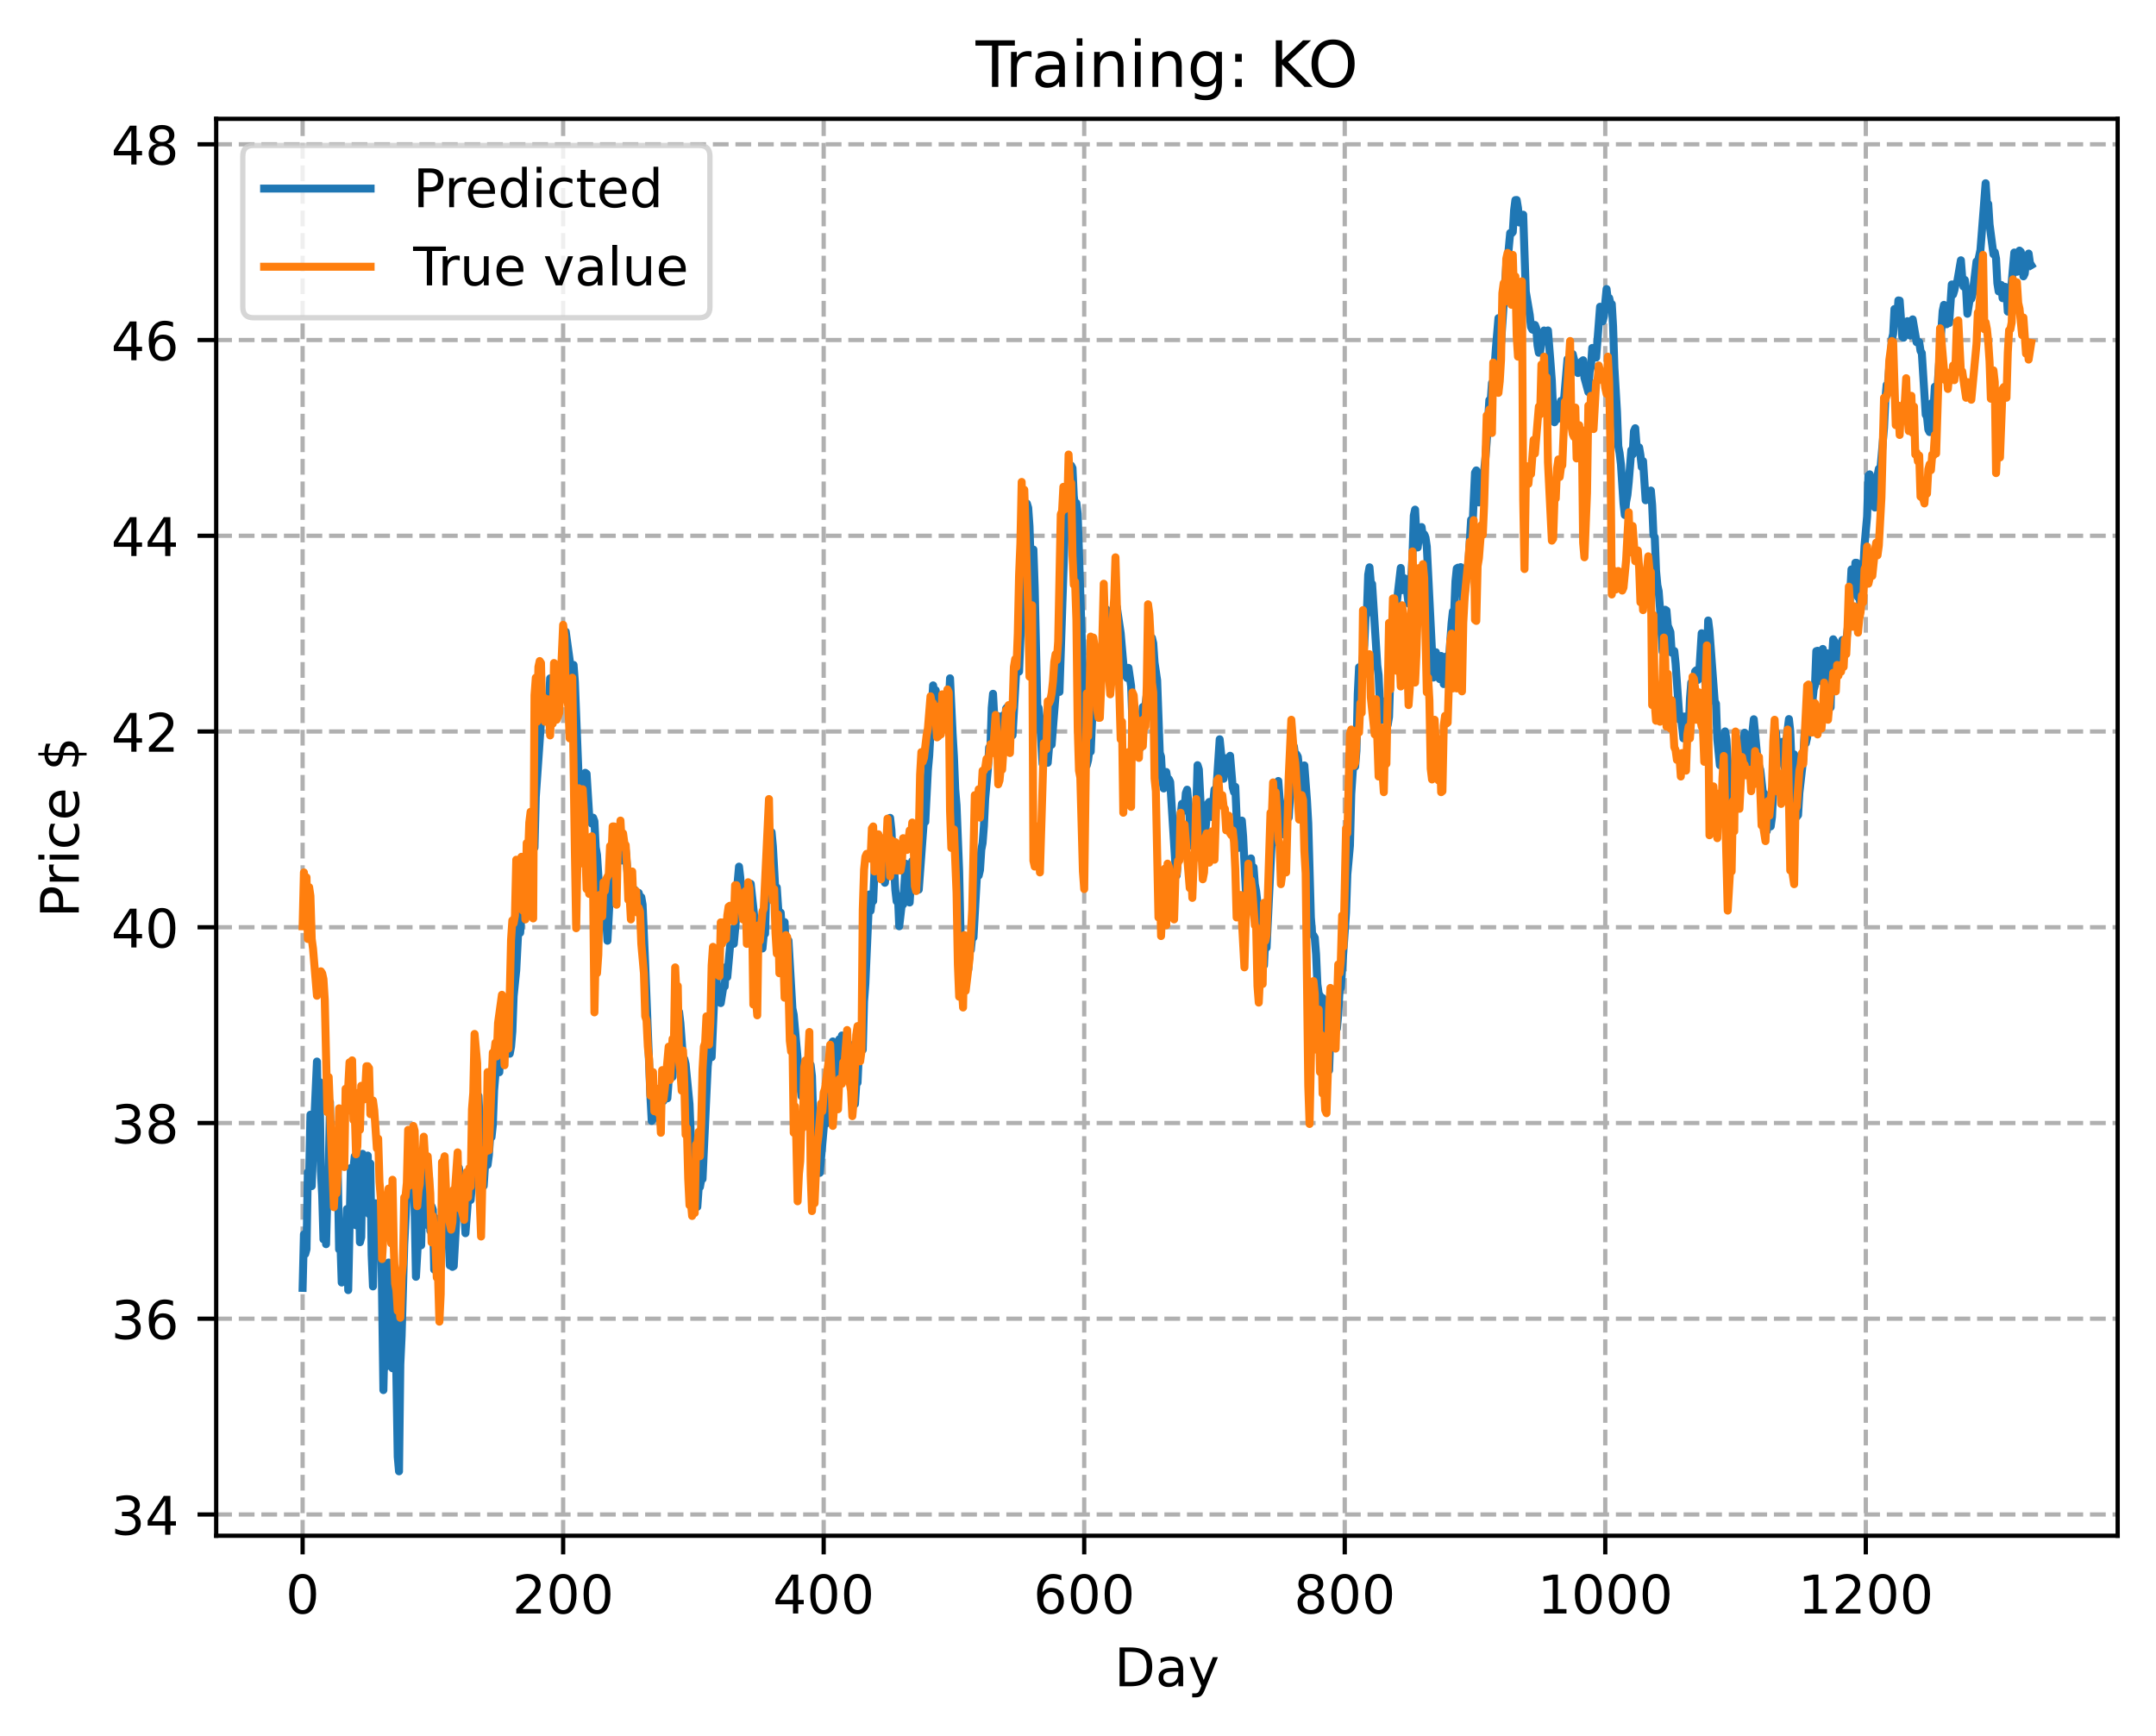 <?xml version="1.0" encoding="utf-8" standalone="no"?>
<!DOCTYPE svg PUBLIC "-//W3C//DTD SVG 1.1//EN"
  "http://www.w3.org/Graphics/SVG/1.1/DTD/svg11.dtd">
<!-- Created with matplotlib (https://matplotlib.org/) -->
<svg height="325.986pt" version="1.1" viewBox="0 0 404.923 325.986" width="404.923pt" xmlns="http://www.w3.org/2000/svg" xmlns:xlink="http://www.w3.org/1999/xlink">
 <defs>
  <style type="text/css">
*{stroke-linecap:butt;stroke-linejoin:round;}
  </style>
 </defs>
 <g id="figure_1">
  <g id="patch_1">
   <path d="M 0 325.986 
L 404.923 325.986 
L 404.923 0 
L 0 0 
z
" style="fill:#ffffff;"/>
  </g>
  <g id="axes_1">
   <g id="patch_2">
    <path d="M 40.603 288.43 
L 397.723 288.43 
L 397.723 22.318 
L 40.603 22.318 
z
" style="fill:#ffffff;"/>
   </g>
   <g id="matplotlib.axis_1">
    <g id="xtick_1">
     <g id="line2d_1">
      <path clip-path="url(#pc5ca0c2cb9)" d="M 56.836 288.43 
L 56.836 22.318 
" style="fill:none;stroke:#b0b0b0;stroke-dasharray:2.96,1.28;stroke-dashoffset:0;stroke-width:0.8;"/>
     </g>
     <g id="line2d_2">
      <defs>
       <path d="M 0 0 
L 0 3.5 
" id="mccb17e4bec" style="stroke:#000000;stroke-width:0.8;"/>
      </defs>
      <g>
       <use style="stroke:#000000;stroke-width:0.8;" x="56.836" xlink:href="#mccb17e4bec" y="288.43"/>
      </g>
     </g>
     <g id="text_1">
      <!-- 0 -->
      <defs>
       <path d="M 31.781 66.406 
Q 24.172 66.406 20.328 58.906 
Q 16.5 51.422 16.5 36.375 
Q 16.5 21.391 20.328 13.891 
Q 24.172 6.391 31.781 6.391 
Q 39.453 6.391 43.281 13.891 
Q 47.125 21.391 47.125 36.375 
Q 47.125 51.422 43.281 58.906 
Q 39.453 66.406 31.781 66.406 
z
M 31.781 74.219 
Q 44.047 74.219 50.516 64.516 
Q 56.984 54.828 56.984 36.375 
Q 56.984 17.969 50.516 8.266 
Q 44.047 -1.422 31.781 -1.422 
Q 19.531 -1.422 13.062 8.266 
Q 6.594 17.969 6.594 36.375 
Q 6.594 54.828 13.062 64.516 
Q 19.531 74.219 31.781 74.219 
z
" id="DejaVuSans-48"/>
      </defs>
      <g transform="translate(53.655 303.029)scale(0.1 -0.1)">
       <use xlink:href="#DejaVuSans-48"/>
      </g>
     </g>
    </g>
    <g id="xtick_2">
     <g id="line2d_3">
      <path clip-path="url(#pc5ca0c2cb9)" d="M 105.766 288.43 
L 105.766 22.318 
" style="fill:none;stroke:#b0b0b0;stroke-dasharray:2.96,1.28;stroke-dashoffset:0;stroke-width:0.8;"/>
     </g>
     <g id="line2d_4">
      <g>
       <use style="stroke:#000000;stroke-width:0.8;" x="105.766" xlink:href="#mccb17e4bec" y="288.43"/>
      </g>
     </g>
     <g id="text_2">
      <!-- 200 -->
      <defs>
       <path d="M 19.188 8.297 
L 53.609 8.297 
L 53.609 0 
L 7.328 0 
L 7.328 8.297 
Q 12.938 14.109 22.625 23.891 
Q 32.328 33.688 34.812 36.531 
Q 39.547 41.844 41.422 45.531 
Q 43.312 49.219 43.312 52.781 
Q 43.312 58.594 39.234 62.25 
Q 35.156 65.922 28.609 65.922 
Q 23.969 65.922 18.812 64.312 
Q 13.672 62.703 7.812 59.422 
L 7.812 69.391 
Q 13.766 71.781 18.938 73 
Q 24.125 74.219 28.422 74.219 
Q 39.75 74.219 46.484 68.547 
Q 53.219 62.891 53.219 53.422 
Q 53.219 48.922 51.531 44.891 
Q 49.859 40.875 45.406 35.406 
Q 44.188 33.984 37.641 27.219 
Q 31.109 20.453 19.188 8.297 
z
" id="DejaVuSans-50"/>
      </defs>
      <g transform="translate(96.223 303.029)scale(0.1 -0.1)">
       <use xlink:href="#DejaVuSans-50"/>
       <use x="63.623" xlink:href="#DejaVuSans-48"/>
       <use x="127.246" xlink:href="#DejaVuSans-48"/>
      </g>
     </g>
    </g>
    <g id="xtick_3">
     <g id="line2d_5">
      <path clip-path="url(#pc5ca0c2cb9)" d="M 154.697 288.43 
L 154.697 22.318 
" style="fill:none;stroke:#b0b0b0;stroke-dasharray:2.96,1.28;stroke-dashoffset:0;stroke-width:0.8;"/>
     </g>
     <g id="line2d_6">
      <g>
       <use style="stroke:#000000;stroke-width:0.8;" x="154.697" xlink:href="#mccb17e4bec" y="288.43"/>
      </g>
     </g>
     <g id="text_3">
      <!-- 400 -->
      <defs>
       <path d="M 37.797 64.312 
L 12.891 25.391 
L 37.797 25.391 
z
M 35.203 72.906 
L 47.609 72.906 
L 47.609 25.391 
L 58.016 25.391 
L 58.016 17.188 
L 47.609 17.188 
L 47.609 0 
L 37.797 0 
L 37.797 17.188 
L 4.891 17.188 
L 4.891 26.703 
z
" id="DejaVuSans-52"/>
      </defs>
      <g transform="translate(145.153 303.029)scale(0.1 -0.1)">
       <use xlink:href="#DejaVuSans-52"/>
       <use x="63.623" xlink:href="#DejaVuSans-48"/>
       <use x="127.246" xlink:href="#DejaVuSans-48"/>
      </g>
     </g>
    </g>
    <g id="xtick_4">
     <g id="line2d_7">
      <path clip-path="url(#pc5ca0c2cb9)" d="M 203.628 288.43 
L 203.628 22.318 
" style="fill:none;stroke:#b0b0b0;stroke-dasharray:2.96,1.28;stroke-dashoffset:0;stroke-width:0.8;"/>
     </g>
     <g id="line2d_8">
      <g>
       <use style="stroke:#000000;stroke-width:0.8;" x="203.628" xlink:href="#mccb17e4bec" y="288.43"/>
      </g>
     </g>
     <g id="text_4">
      <!-- 600 -->
      <defs>
       <path d="M 33.016 40.375 
Q 26.375 40.375 22.484 35.828 
Q 18.609 31.297 18.609 23.391 
Q 18.609 15.531 22.484 10.953 
Q 26.375 6.391 33.016 6.391 
Q 39.656 6.391 43.531 10.953 
Q 47.406 15.531 47.406 23.391 
Q 47.406 31.297 43.531 35.828 
Q 39.656 40.375 33.016 40.375 
z
M 52.594 71.297 
L 52.594 62.312 
Q 48.875 64.062 45.094 64.984 
Q 41.312 65.922 37.594 65.922 
Q 27.828 65.922 22.672 59.328 
Q 17.531 52.734 16.797 39.406 
Q 19.672 43.656 24.016 45.922 
Q 28.375 48.188 33.594 48.188 
Q 44.578 48.188 50.953 41.516 
Q 57.328 34.859 57.328 23.391 
Q 57.328 12.156 50.688 5.359 
Q 44.047 -1.422 33.016 -1.422 
Q 20.359 -1.422 13.672 8.266 
Q 6.984 17.969 6.984 36.375 
Q 6.984 53.656 15.188 63.938 
Q 23.391 74.219 37.203 74.219 
Q 40.922 74.219 44.703 73.484 
Q 48.484 72.75 52.594 71.297 
z
" id="DejaVuSans-54"/>
      </defs>
      <g transform="translate(194.084 303.029)scale(0.1 -0.1)">
       <use xlink:href="#DejaVuSans-54"/>
       <use x="63.623" xlink:href="#DejaVuSans-48"/>
       <use x="127.246" xlink:href="#DejaVuSans-48"/>
      </g>
     </g>
    </g>
    <g id="xtick_5">
     <g id="line2d_9">
      <path clip-path="url(#pc5ca0c2cb9)" d="M 252.558 288.43 
L 252.558 22.318 
" style="fill:none;stroke:#b0b0b0;stroke-dasharray:2.96,1.28;stroke-dashoffset:0;stroke-width:0.8;"/>
     </g>
     <g id="line2d_10">
      <g>
       <use style="stroke:#000000;stroke-width:0.8;" x="252.558" xlink:href="#mccb17e4bec" y="288.43"/>
      </g>
     </g>
     <g id="text_5">
      <!-- 800 -->
      <defs>
       <path d="M 31.781 34.625 
Q 24.75 34.625 20.719 30.859 
Q 16.703 27.094 16.703 20.516 
Q 16.703 13.922 20.719 10.156 
Q 24.75 6.391 31.781 6.391 
Q 38.812 6.391 42.859 10.172 
Q 46.922 13.969 46.922 20.516 
Q 46.922 27.094 42.891 30.859 
Q 38.875 34.625 31.781 34.625 
z
M 21.922 38.812 
Q 15.578 40.375 12.031 44.719 
Q 8.5 49.078 8.5 55.328 
Q 8.5 64.062 14.719 69.141 
Q 20.953 74.219 31.781 74.219 
Q 42.672 74.219 48.875 69.141 
Q 55.078 64.062 55.078 55.328 
Q 55.078 49.078 51.531 44.719 
Q 48 40.375 41.703 38.812 
Q 48.828 37.156 52.797 32.312 
Q 56.781 27.484 56.781 20.516 
Q 56.781 9.906 50.312 4.234 
Q 43.844 -1.422 31.781 -1.422 
Q 19.734 -1.422 13.25 4.234 
Q 6.781 9.906 6.781 20.516 
Q 6.781 27.484 10.781 32.312 
Q 14.797 37.156 21.922 38.812 
z
M 18.312 54.391 
Q 18.312 48.734 21.844 45.562 
Q 25.391 42.391 31.781 42.391 
Q 38.141 42.391 41.719 45.562 
Q 45.312 48.734 45.312 54.391 
Q 45.312 60.062 41.719 63.234 
Q 38.141 66.406 31.781 66.406 
Q 25.391 66.406 21.844 63.234 
Q 18.312 60.062 18.312 54.391 
z
" id="DejaVuSans-56"/>
      </defs>
      <g transform="translate(243.015 303.029)scale(0.1 -0.1)">
       <use xlink:href="#DejaVuSans-56"/>
       <use x="63.623" xlink:href="#DejaVuSans-48"/>
       <use x="127.246" xlink:href="#DejaVuSans-48"/>
      </g>
     </g>
    </g>
    <g id="xtick_6">
     <g id="line2d_11">
      <path clip-path="url(#pc5ca0c2cb9)" d="M 301.489 288.43 
L 301.489 22.318 
" style="fill:none;stroke:#b0b0b0;stroke-dasharray:2.96,1.28;stroke-dashoffset:0;stroke-width:0.8;"/>
     </g>
     <g id="line2d_12">
      <g>
       <use style="stroke:#000000;stroke-width:0.8;" x="301.489" xlink:href="#mccb17e4bec" y="288.43"/>
      </g>
     </g>
     <g id="text_6">
      <!-- 1000 -->
      <defs>
       <path d="M 12.406 8.297 
L 28.516 8.297 
L 28.516 63.922 
L 10.984 60.406 
L 10.984 69.391 
L 28.422 72.906 
L 38.281 72.906 
L 38.281 8.297 
L 54.391 8.297 
L 54.391 0 
L 12.406 0 
z
" id="DejaVuSans-49"/>
      </defs>
      <g transform="translate(288.764 303.029)scale(0.1 -0.1)">
       <use xlink:href="#DejaVuSans-49"/>
       <use x="63.623" xlink:href="#DejaVuSans-48"/>
       <use x="127.246" xlink:href="#DejaVuSans-48"/>
       <use x="190.869" xlink:href="#DejaVuSans-48"/>
      </g>
     </g>
    </g>
    <g id="xtick_7">
     <g id="line2d_13">
      <path clip-path="url(#pc5ca0c2cb9)" d="M 350.419 288.43 
L 350.419 22.318 
" style="fill:none;stroke:#b0b0b0;stroke-dasharray:2.96,1.28;stroke-dashoffset:0;stroke-width:0.8;"/>
     </g>
     <g id="line2d_14">
      <g>
       <use style="stroke:#000000;stroke-width:0.8;" x="350.419" xlink:href="#mccb17e4bec" y="288.43"/>
      </g>
     </g>
     <g id="text_7">
      <!-- 1200 -->
      <g transform="translate(337.694 303.029)scale(0.1 -0.1)">
       <use xlink:href="#DejaVuSans-49"/>
       <use x="63.623" xlink:href="#DejaVuSans-50"/>
       <use x="127.246" xlink:href="#DejaVuSans-48"/>
       <use x="190.869" xlink:href="#DejaVuSans-48"/>
      </g>
     </g>
    </g>
    <g id="text_8">
     <!-- Day -->
     <defs>
      <path d="M 19.672 64.797 
L 19.672 8.109 
L 31.594 8.109 
Q 46.688 8.109 53.688 14.938 
Q 60.688 21.781 60.688 36.531 
Q 60.688 51.172 53.688 57.984 
Q 46.688 64.797 31.594 64.797 
z
M 9.812 72.906 
L 30.078 72.906 
Q 51.266 72.906 61.172 64.094 
Q 71.094 55.281 71.094 36.531 
Q 71.094 17.672 61.125 8.828 
Q 51.172 0 30.078 0 
L 9.812 0 
z
" id="DejaVuSans-68"/>
      <path d="M 34.281 27.484 
Q 23.391 27.484 19.188 25 
Q 14.984 22.516 14.984 16.5 
Q 14.984 11.719 18.141 8.906 
Q 21.297 6.109 26.703 6.109 
Q 34.188 6.109 38.703 11.406 
Q 43.219 16.703 43.219 25.484 
L 43.219 27.484 
z
M 52.203 31.203 
L 52.203 0 
L 43.219 0 
L 43.219 8.297 
Q 40.141 3.328 35.547 0.953 
Q 30.953 -1.422 24.312 -1.422 
Q 15.922 -1.422 10.953 3.297 
Q 6 8.016 6 15.922 
Q 6 25.141 12.172 29.828 
Q 18.359 34.516 30.609 34.516 
L 43.219 34.516 
L 43.219 35.406 
Q 43.219 41.609 39.141 45 
Q 35.062 48.391 27.688 48.391 
Q 23 48.391 18.547 47.266 
Q 14.109 46.141 10.016 43.891 
L 10.016 52.203 
Q 14.938 54.109 19.578 55.047 
Q 24.219 56 28.609 56 
Q 40.484 56 46.344 49.844 
Q 52.203 43.703 52.203 31.203 
z
" id="DejaVuSans-97"/>
      <path d="M 32.172 -5.078 
Q 28.375 -14.844 24.75 -17.812 
Q 21.141 -20.797 15.094 -20.797 
L 7.906 -20.797 
L 7.906 -13.281 
L 13.188 -13.281 
Q 16.891 -13.281 18.938 -11.516 
Q 21 -9.766 23.484 -3.219 
L 25.094 0.875 
L 2.984 54.688 
L 12.5 54.688 
L 29.594 11.922 
L 46.688 54.688 
L 56.203 54.688 
z
" id="DejaVuSans-121"/>
     </defs>
     <g transform="translate(209.29 316.707)scale(0.1 -0.1)">
      <use xlink:href="#DejaVuSans-68"/>
      <use x="77.002" xlink:href="#DejaVuSans-97"/>
      <use x="138.281" xlink:href="#DejaVuSans-121"/>
     </g>
    </g>
   </g>
   <g id="matplotlib.axis_2">
    <g id="ytick_1">
     <g id="line2d_15">
      <path clip-path="url(#pc5ca0c2cb9)" d="M 40.603 284.44 
L 397.723 284.44 
" style="fill:none;stroke:#b0b0b0;stroke-dasharray:2.96,1.28;stroke-dashoffset:0;stroke-width:0.8;"/>
     </g>
     <g id="line2d_16">
      <defs>
       <path d="M 0 0 
L -3.5 0 
" id="m524176748d" style="stroke:#000000;stroke-width:0.8;"/>
      </defs>
      <g>
       <use style="stroke:#000000;stroke-width:0.8;" x="40.603" xlink:href="#m524176748d" y="284.44"/>
      </g>
     </g>
     <g id="text_9">
      <!-- 34 -->
      <defs>
       <path d="M 40.578 39.312 
Q 47.656 37.797 51.625 33 
Q 55.609 28.219 55.609 21.188 
Q 55.609 10.406 48.188 4.484 
Q 40.766 -1.422 27.094 -1.422 
Q 22.516 -1.422 17.656 -0.516 
Q 12.797 0.391 7.625 2.203 
L 7.625 11.719 
Q 11.719 9.328 16.594 8.109 
Q 21.484 6.891 26.812 6.891 
Q 36.078 6.891 40.938 10.547 
Q 45.797 14.203 45.797 21.188 
Q 45.797 27.641 41.281 31.266 
Q 36.766 34.906 28.719 34.906 
L 20.219 34.906 
L 20.219 43.016 
L 29.109 43.016 
Q 36.375 43.016 40.234 45.922 
Q 44.094 48.828 44.094 54.297 
Q 44.094 59.906 40.109 62.906 
Q 36.141 65.922 28.719 65.922 
Q 24.656 65.922 20.016 65.031 
Q 15.375 64.156 9.812 62.312 
L 9.812 71.094 
Q 15.438 72.656 20.344 73.438 
Q 25.25 74.219 29.594 74.219 
Q 40.828 74.219 47.359 69.109 
Q 53.906 64.016 53.906 55.328 
Q 53.906 49.266 50.438 45.094 
Q 46.969 40.922 40.578 39.312 
z
" id="DejaVuSans-51"/>
      </defs>
      <g transform="translate(20.878 288.239)scale(0.1 -0.1)">
       <use xlink:href="#DejaVuSans-51"/>
       <use x="63.623" xlink:href="#DejaVuSans-52"/>
      </g>
     </g>
    </g>
    <g id="ytick_2">
     <g id="line2d_17">
      <path clip-path="url(#pc5ca0c2cb9)" d="M 40.603 247.677 
L 397.723 247.677 
" style="fill:none;stroke:#b0b0b0;stroke-dasharray:2.96,1.28;stroke-dashoffset:0;stroke-width:0.8;"/>
     </g>
     <g id="line2d_18">
      <g>
       <use style="stroke:#000000;stroke-width:0.8;" x="40.603" xlink:href="#m524176748d" y="247.677"/>
      </g>
     </g>
     <g id="text_10">
      <!-- 36 -->
      <g transform="translate(20.878 251.476)scale(0.1 -0.1)">
       <use xlink:href="#DejaVuSans-51"/>
       <use x="63.623" xlink:href="#DejaVuSans-54"/>
      </g>
     </g>
    </g>
    <g id="ytick_3">
     <g id="line2d_19">
      <path clip-path="url(#pc5ca0c2cb9)" d="M 40.603 210.913 
L 397.723 210.913 
" style="fill:none;stroke:#b0b0b0;stroke-dasharray:2.96,1.28;stroke-dashoffset:0;stroke-width:0.8;"/>
     </g>
     <g id="line2d_20">
      <g>
       <use style="stroke:#000000;stroke-width:0.8;" x="40.603" xlink:href="#m524176748d" y="210.913"/>
      </g>
     </g>
     <g id="text_11">
      <!-- 38 -->
      <g transform="translate(20.878 214.713)scale(0.1 -0.1)">
       <use xlink:href="#DejaVuSans-51"/>
       <use x="63.623" xlink:href="#DejaVuSans-56"/>
      </g>
     </g>
    </g>
    <g id="ytick_4">
     <g id="line2d_21">
      <path clip-path="url(#pc5ca0c2cb9)" d="M 40.603 174.15 
L 397.723 174.15 
" style="fill:none;stroke:#b0b0b0;stroke-dasharray:2.96,1.28;stroke-dashoffset:0;stroke-width:0.8;"/>
     </g>
     <g id="line2d_22">
      <g>
       <use style="stroke:#000000;stroke-width:0.8;" x="40.603" xlink:href="#m524176748d" y="174.15"/>
      </g>
     </g>
     <g id="text_12">
      <!-- 40 -->
      <g transform="translate(20.878 177.949)scale(0.1 -0.1)">
       <use xlink:href="#DejaVuSans-52"/>
       <use x="63.623" xlink:href="#DejaVuSans-48"/>
      </g>
     </g>
    </g>
    <g id="ytick_5">
     <g id="line2d_23">
      <path clip-path="url(#pc5ca0c2cb9)" d="M 40.603 137.387 
L 397.723 137.387 
" style="fill:none;stroke:#b0b0b0;stroke-dasharray:2.96,1.28;stroke-dashoffset:0;stroke-width:0.8;"/>
     </g>
     <g id="line2d_24">
      <g>
       <use style="stroke:#000000;stroke-width:0.8;" x="40.603" xlink:href="#m524176748d" y="137.387"/>
      </g>
     </g>
     <g id="text_13">
      <!-- 42 -->
      <g transform="translate(20.878 141.186)scale(0.1 -0.1)">
       <use xlink:href="#DejaVuSans-52"/>
       <use x="63.623" xlink:href="#DejaVuSans-50"/>
      </g>
     </g>
    </g>
    <g id="ytick_6">
     <g id="line2d_25">
      <path clip-path="url(#pc5ca0c2cb9)" d="M 40.603 100.624 
L 397.723 100.624 
" style="fill:none;stroke:#b0b0b0;stroke-dasharray:2.96,1.28;stroke-dashoffset:0;stroke-width:0.8;"/>
     </g>
     <g id="line2d_26">
      <g>
       <use style="stroke:#000000;stroke-width:0.8;" x="40.603" xlink:href="#m524176748d" y="100.624"/>
      </g>
     </g>
     <g id="text_14">
      <!-- 44 -->
      <g transform="translate(20.878 104.423)scale(0.1 -0.1)">
       <use xlink:href="#DejaVuSans-52"/>
       <use x="63.623" xlink:href="#DejaVuSans-52"/>
      </g>
     </g>
    </g>
    <g id="ytick_7">
     <g id="line2d_27">
      <path clip-path="url(#pc5ca0c2cb9)" d="M 40.603 63.861 
L 397.723 63.861 
" style="fill:none;stroke:#b0b0b0;stroke-dasharray:2.96,1.28;stroke-dashoffset:0;stroke-width:0.8;"/>
     </g>
     <g id="line2d_28">
      <g>
       <use style="stroke:#000000;stroke-width:0.8;" x="40.603" xlink:href="#m524176748d" y="63.861"/>
      </g>
     </g>
     <g id="text_15">
      <!-- 46 -->
      <g transform="translate(20.878 67.66)scale(0.1 -0.1)">
       <use xlink:href="#DejaVuSans-52"/>
       <use x="63.623" xlink:href="#DejaVuSans-54"/>
      </g>
     </g>
    </g>
    <g id="ytick_8">
     <g id="line2d_29">
      <path clip-path="url(#pc5ca0c2cb9)" d="M 40.603 27.098 
L 397.723 27.098 
" style="fill:none;stroke:#b0b0b0;stroke-dasharray:2.96,1.28;stroke-dashoffset:0;stroke-width:0.8;"/>
     </g>
     <g id="line2d_30">
      <g>
       <use style="stroke:#000000;stroke-width:0.8;" x="40.603" xlink:href="#m524176748d" y="27.098"/>
      </g>
     </g>
     <g id="text_16">
      <!-- 48 -->
      <g transform="translate(20.878 30.897)scale(0.1 -0.1)">
       <use xlink:href="#DejaVuSans-52"/>
       <use x="63.623" xlink:href="#DejaVuSans-56"/>
      </g>
     </g>
    </g>
    <g id="text_17">
     <!-- Price $ -->
     <defs>
      <path d="M 19.672 64.797 
L 19.672 37.406 
L 32.078 37.406 
Q 38.969 37.406 42.719 40.969 
Q 46.484 44.531 46.484 51.125 
Q 46.484 57.672 42.719 61.234 
Q 38.969 64.797 32.078 64.797 
z
M 9.812 72.906 
L 32.078 72.906 
Q 44.344 72.906 50.609 67.359 
Q 56.891 61.812 56.891 51.125 
Q 56.891 40.328 50.609 34.812 
Q 44.344 29.297 32.078 29.297 
L 19.672 29.297 
L 19.672 0 
L 9.812 0 
z
" id="DejaVuSans-80"/>
      <path d="M 41.109 46.297 
Q 39.594 47.172 37.812 47.578 
Q 36.031 48 33.891 48 
Q 26.266 48 22.188 43.047 
Q 18.109 38.094 18.109 28.812 
L 18.109 0 
L 9.078 0 
L 9.078 54.688 
L 18.109 54.688 
L 18.109 46.188 
Q 20.953 51.172 25.484 53.578 
Q 30.031 56 36.531 56 
Q 37.453 56 38.578 55.875 
Q 39.703 55.766 41.062 55.516 
z
" id="DejaVuSans-114"/>
      <path d="M 9.422 54.688 
L 18.406 54.688 
L 18.406 0 
L 9.422 0 
z
M 9.422 75.984 
L 18.406 75.984 
L 18.406 64.594 
L 9.422 64.594 
z
" id="DejaVuSans-105"/>
      <path d="M 48.781 52.594 
L 48.781 44.188 
Q 44.969 46.297 41.141 47.344 
Q 37.312 48.391 33.406 48.391 
Q 24.656 48.391 19.812 42.844 
Q 14.984 37.312 14.984 27.297 
Q 14.984 17.281 19.812 11.734 
Q 24.656 6.203 33.406 6.203 
Q 37.312 6.203 41.141 7.25 
Q 44.969 8.297 48.781 10.406 
L 48.781 2.094 
Q 45.016 0.344 40.984 -0.531 
Q 36.969 -1.422 32.422 -1.422 
Q 20.062 -1.422 12.781 6.344 
Q 5.516 14.109 5.516 27.297 
Q 5.516 40.672 12.859 48.328 
Q 20.219 56 33.016 56 
Q 37.156 56 41.109 55.141 
Q 45.062 54.297 48.781 52.594 
z
" id="DejaVuSans-99"/>
      <path d="M 56.203 29.594 
L 56.203 25.203 
L 14.891 25.203 
Q 15.484 15.922 20.484 11.062 
Q 25.484 6.203 34.422 6.203 
Q 39.594 6.203 44.453 7.469 
Q 49.312 8.734 54.109 11.281 
L 54.109 2.781 
Q 49.266 0.734 44.188 -0.344 
Q 39.109 -1.422 33.891 -1.422 
Q 20.797 -1.422 13.156 6.188 
Q 5.516 13.812 5.516 26.812 
Q 5.516 40.234 12.766 48.109 
Q 20.016 56 32.328 56 
Q 43.359 56 49.781 48.891 
Q 56.203 41.797 56.203 29.594 
z
M 47.219 32.234 
Q 47.125 39.594 43.094 43.984 
Q 39.062 48.391 32.422 48.391 
Q 24.906 48.391 20.391 44.141 
Q 15.875 39.891 15.188 32.172 
z
" id="DejaVuSans-101"/>
      <path id="DejaVuSans-32"/>
      <path d="M 33.797 -14.703 
L 28.906 -14.703 
L 28.859 0 
Q 23.734 0.094 18.609 1.188 
Q 13.484 2.297 8.297 4.5 
L 8.297 13.281 
Q 13.281 10.156 18.375 8.562 
Q 23.484 6.984 28.906 6.938 
L 28.906 29.203 
Q 18.109 30.953 13.203 35.156 
Q 8.297 39.359 8.297 46.688 
Q 8.297 54.641 13.625 59.219 
Q 18.953 63.812 28.906 64.5 
L 28.906 75.984 
L 33.797 75.984 
L 33.797 64.656 
Q 38.328 64.453 42.578 63.688 
Q 46.828 62.938 50.875 61.625 
L 50.875 53.078 
Q 46.828 55.125 42.547 56.25 
Q 38.281 57.375 33.797 57.562 
L 33.797 36.719 
Q 44.875 35.016 50.094 30.609 
Q 55.328 26.219 55.328 18.609 
Q 55.328 10.359 49.781 5.594 
Q 44.234 0.828 33.797 0.094 
z
M 28.906 37.594 
L 28.906 57.625 
Q 23.25 56.984 20.266 54.391 
Q 17.281 51.812 17.281 47.516 
Q 17.281 43.312 20.031 40.969 
Q 22.797 38.625 28.906 37.594 
z
M 33.797 28.219 
L 33.797 7.078 
Q 39.984 7.906 43.141 10.594 
Q 46.297 13.281 46.297 17.672 
Q 46.297 21.969 43.281 24.5 
Q 40.281 27.047 33.797 28.219 
z
" id="DejaVuSans-36"/>
     </defs>
     <g transform="translate(14.798 172.342)rotate(-90)scale(0.1 -0.1)">
      <use xlink:href="#DejaVuSans-80"/>
      <use x="58.553" xlink:href="#DejaVuSans-114"/>
      <use x="99.666" xlink:href="#DejaVuSans-105"/>
      <use x="127.449" xlink:href="#DejaVuSans-99"/>
      <use x="182.43" xlink:href="#DejaVuSans-101"/>
      <use x="243.953" xlink:href="#DejaVuSans-32"/>
      <use x="275.74" xlink:href="#DejaVuSans-36"/>
     </g>
    </g>
   </g>
   <g id="line2d_31">
    <path clip-path="url(#pc5ca0c2cb9)" d="M 56.836 241.881 
L 57.081 231.832 
L 57.325 235.516 
L 57.57 234.61 
L 57.814 220.141 
L 58.059 221.118 
L 58.304 209.352 
L 58.548 222.768 
L 59.038 210.213 
L 59.527 199.373 
L 59.772 211.32 
L 60.016 203.205 
L 60.261 219.873 
L 60.506 224.446 
L 60.75 232.768 
L 60.995 223.828 
L 61.24 233.673 
L 61.484 224.675 
L 61.729 220.424 
L 61.974 206.998 
L 62.218 225.327 
L 62.708 221.93 
L 62.952 224.188 
L 63.197 213.584 
L 63.441 220.096 
L 63.686 234.651 
L 63.931 233.236 
L 64.175 240.873 
L 64.42 238.522 
L 64.665 232.282 
L 64.909 233.824 
L 65.154 227.074 
L 65.399 242.303 
L 65.888 219.374 
L 66.133 225.433 
L 66.377 219.529 
L 66.622 217.148 
L 66.867 230.124 
L 67.111 227.256 
L 67.356 220.772 
L 67.601 233.309 
L 67.845 232.374 
L 68.09 216.705 
L 68.335 221.402 
L 68.579 223.594 
L 69.069 217.035 
L 69.313 228.025 
L 69.558 218.525 
L 69.802 235.696 
L 70.047 241.609 
L 70.292 230.685 
L 70.536 225.99 
L 70.781 226.378 
L 71.026 226.088 
L 71.27 227.753 
L 71.515 226.061 
L 72.004 261.081 
L 72.249 249.827 
L 72.494 256.683 
L 72.983 237.12 
L 73.228 247.55 
L 73.472 250.683 
L 73.717 256.981 
L 73.962 247.979 
L 74.206 243.85 
L 74.696 273.597 
L 74.94 276.334 
L 75.185 256.248 
L 75.429 250.944 
L 75.919 233.838 
L 76.408 224.114 
L 76.897 217.457 
L 77.142 219.002 
L 77.631 214.954 
L 78.121 239.797 
L 78.855 227.074 
L 79.099 233.887 
L 79.344 224.106 
L 79.589 219.134 
L 79.833 218.795 
L 80.078 217.396 
L 80.323 230.097 
L 80.567 221.153 
L 80.812 231.163 
L 81.056 226.548 
L 81.301 227.195 
L 81.546 238.447 
L 81.79 228.792 
L 82.035 230.314 
L 82.28 230.727 
L 82.524 231.4 
L 82.769 230.297 
L 83.014 233.16 
L 83.503 225.388 
L 83.748 225.232 
L 83.992 227.166 
L 84.482 237.661 
L 84.726 237.046 
L 84.971 237.942 
L 85.216 237.797 
L 85.705 229.03 
L 85.95 226.078 
L 86.194 219.338 
L 86.439 221.032 
L 86.684 224.558 
L 86.928 222.309 
L 87.417 231.613 
L 87.907 225.183 
L 88.151 224.628 
L 88.396 225.379 
L 88.885 219.193 
L 89.375 209.128 
L 89.619 205.523 
L 89.864 205.833 
L 90.598 222.372 
L 90.843 222.731 
L 91.087 218.989 
L 91.332 218.129 
L 91.577 218.784 
L 91.821 216.911 
L 92.066 213.469 
L 92.311 213.579 
L 92.555 211.338 
L 92.8 204.748 
L 93.044 201.841 
L 93.534 200.899 
L 93.778 201.382 
L 94.023 196.083 
L 94.268 193.995 
L 94.512 189.553 
L 94.757 188.239 
L 95.002 195.67 
L 95.491 192.909 
L 95.736 197.901 
L 95.98 196.603 
L 96.225 193.726 
L 96.47 187.081 
L 96.959 182.221 
L 97.448 172.575 
L 97.693 175.191 
L 98.182 168.946 
L 98.672 165.65 
L 98.916 165.36 
L 99.161 165.351 
L 99.405 164.338 
L 99.65 164.941 
L 100.139 157.405 
L 100.384 159.19 
L 100.629 149.648 
L 101.852 132.045 
L 102.341 133.809 
L 102.586 133.241 
L 102.831 135.293 
L 103.075 132.424 
L 103.32 127.403 
L 103.565 130.825 
L 103.809 130.76 
L 104.054 127.127 
L 104.299 128.223 
L 104.788 128.703 
L 105.032 129.439 
L 105.277 129.49 
L 105.766 120.289 
L 106.011 120.353 
L 106.256 118.639 
L 107.479 127.534 
L 107.724 124.882 
L 107.968 128.034 
L 108.947 153.068 
L 109.192 153.812 
L 109.436 152.636 
L 109.681 145.935 
L 109.926 145.144 
L 110.17 145.327 
L 110.66 153.191 
L 110.904 154.374 
L 111.149 154.682 
L 111.393 153.57 
L 111.638 154.243 
L 111.883 159.151 
L 112.127 160.56 
L 112.617 168.154 
L 112.861 168.484 
L 113.106 167.629 
L 113.351 172.136 
L 113.595 172.385 
L 113.84 172.413 
L 114.085 176.684 
L 115.063 158.04 
L 115.553 155.364 
L 115.797 155.573 
L 116.042 160.845 
L 116.531 160.792 
L 116.776 161.618 
L 117.265 160.758 
L 117.51 159.676 
L 117.999 165.732 
L 118.244 167.466 
L 118.488 168.391 
L 118.733 167.064 
L 118.978 168.769 
L 119.222 167.117 
L 119.467 170.913 
L 119.712 168.393 
L 119.956 167.692 
L 120.201 168.538 
L 120.446 168.503 
L 120.69 169.916 
L 121.18 181.215 
L 122.158 205.993 
L 122.403 210.525 
L 122.648 210.145 
L 122.892 206.659 
L 123.137 205.379 
L 123.381 206.532 
L 123.626 204.508 
L 123.871 204.431 
L 124.115 205.572 
L 124.36 205.677 
L 124.605 206.777 
L 124.849 204.914 
L 125.094 206.193 
L 125.339 206.281 
L 125.828 199.535 
L 126.073 199.996 
L 126.317 202.247 
L 126.562 197.164 
L 126.807 197.436 
L 127.051 196.677 
L 127.541 190.05 
L 127.785 192.124 
L 128.275 198.837 
L 128.519 198.881 
L 128.764 199.853 
L 129.498 207.362 
L 129.987 219.469 
L 130.232 220.063 
L 130.721 225.181 
L 130.966 226.658 
L 131.21 223.224 
L 131.455 222.945 
L 131.7 221.537 
L 131.944 221.437 
L 132.923 200.227 
L 133.412 195.973 
L 133.657 198.551 
L 134.391 181.696 
L 134.88 187.717 
L 135.125 187.668 
L 135.369 188.389 
L 135.859 185.289 
L 136.103 185.277 
L 136.348 181.626 
L 136.593 183.511 
L 137.082 178.015 
L 137.571 174.424 
L 137.816 177.267 
L 138.305 171.86 
L 138.55 165.539 
L 138.795 162.765 
L 139.039 164.825 
L 139.284 168.819 
L 139.529 169.2 
L 139.773 168.758 
L 140.018 169.334 
L 140.507 167.867 
L 140.752 169.009 
L 140.996 165.987 
L 141.975 175.09 
L 142.22 173.675 
L 142.709 176.439 
L 142.954 177.052 
L 143.198 178.135 
L 143.443 175.566 
L 143.688 175.375 
L 143.932 166.671 
L 144.422 161.711 
L 144.666 157.517 
L 144.911 156.295 
L 145.156 158.927 
L 145.645 167.633 
L 145.89 166.674 
L 146.379 173.94 
L 146.624 171.404 
L 146.868 174.909 
L 147.113 173.722 
L 147.357 173.181 
L 147.602 179.152 
L 147.847 180.64 
L 148.091 176.643 
L 148.825 189.391 
L 149.07 190.577 
L 149.804 198.875 
L 150.049 200.643 
L 150.293 204.123 
L 150.538 205.875 
L 150.783 202.669 
L 151.027 209.12 
L 151.517 206.04 
L 151.761 203.524 
L 152.006 205.784 
L 152.251 200 
L 152.495 202.121 
L 152.74 210.189 
L 152.984 211.749 
L 153.229 215.648 
L 153.963 220.282 
L 154.942 209.131 
L 155.186 211.005 
L 155.92 198.637 
L 156.165 196.124 
L 156.41 195.595 
L 156.654 202.266 
L 156.899 204.982 
L 157.144 200.391 
L 157.388 199.581 
L 157.633 195.182 
L 157.878 198.078 
L 158.122 194.48 
L 158.367 198.612 
L 158.612 199.67 
L 158.856 197.915 
L 159.101 198.628 
L 159.345 196.573 
L 159.59 196.221 
L 160.079 204.147 
L 160.324 206.436 
L 160.569 207.356 
L 160.813 203.667 
L 161.058 203.332 
L 161.547 192.616 
L 161.792 194.375 
L 162.037 197.157 
L 162.281 188.075 
L 162.526 184.802 
L 163.26 167.994 
L 163.505 171.059 
L 163.749 168.919 
L 163.994 169.243 
L 164.483 158.234 
L 164.728 160.201 
L 165.217 161.59 
L 165.462 159.217 
L 165.706 163.312 
L 165.951 164.083 
L 166.196 165.794 
L 166.44 163.345 
L 166.685 157.545 
L 166.93 157.56 
L 167.174 153.608 
L 167.419 155.901 
L 167.664 160.895 
L 167.908 162.584 
L 168.153 167.104 
L 168.398 169.276 
L 168.642 168.277 
L 168.887 173.964 
L 169.376 169.712 
L 169.621 169.876 
L 170.11 162.21 
L 170.844 169.5 
L 171.333 161.715 
L 171.578 165.041 
L 171.823 161.828 
L 172.312 166.443 
L 172.557 167.083 
L 173.535 153.8 
L 173.78 154.36 
L 174.269 144.645 
L 174.514 141.971 
L 175.248 128.726 
L 175.493 130.134 
L 175.737 129.635 
L 175.982 132.066 
L 176.227 132.054 
L 176.471 131.83 
L 176.716 131.357 
L 176.96 131.668 
L 177.205 131.396 
L 177.45 132.923 
L 177.694 135.479 
L 177.939 132.921 
L 178.184 132.563 
L 178.428 127.399 
L 178.918 137.876 
L 179.162 142.054 
L 179.407 148.27 
L 179.652 151.234 
L 180.141 163.61 
L 180.386 174.662 
L 180.63 179.303 
L 180.875 177.686 
L 181.364 182.672 
L 181.609 181.002 
L 181.854 182.067 
L 182.098 178.177 
L 182.343 178.401 
L 182.588 175.857 
L 182.832 176.059 
L 183.566 162.962 
L 183.811 164.446 
L 184.055 163.404 
L 184.3 159.592 
L 184.545 158.33 
L 184.789 155.165 
L 185.034 149.951 
L 185.523 144.615 
L 185.768 140.395 
L 186.013 140.395 
L 186.257 132.936 
L 186.502 130.299 
L 186.747 134.877 
L 186.991 136.752 
L 187.236 134.8 
L 187.481 134.511 
L 187.97 137.853 
L 188.215 134.923 
L 188.459 134.334 
L 188.704 138.662 
L 188.948 133.083 
L 189.193 132.786 
L 189.682 137.513 
L 189.927 136.784 
L 190.172 138.097 
L 190.906 125.198 
L 191.15 124.304 
L 191.395 126.131 
L 192.129 108.13 
L 192.374 105.179 
L 192.863 94.568 
L 193.108 95.376 
L 193.352 98.824 
L 193.597 106.606 
L 193.842 110.547 
L 194.086 103.211 
L 194.331 110.402 
L 194.82 132.563 
L 195.065 132.962 
L 195.309 135.192 
L 195.799 143.451 
L 196.043 141.923 
L 196.288 139.052 
L 196.533 139.137 
L 196.777 143.259 
L 197.022 140.338 
L 197.267 138.978 
L 197.511 139.869 
L 198.245 130.546 
L 198.735 128.792 
L 198.979 129.953 
L 199.958 100.462 
L 200.447 92.283 
L 200.692 93.071 
L 200.936 91.642 
L 201.181 87.442 
L 201.426 87.918 
L 201.67 93.163 
L 201.915 95.267 
L 202.16 94.481 
L 202.404 96.518 
L 203.872 141.362 
L 204.117 143.727 
L 204.362 142.751 
L 204.606 140.687 
L 204.851 141.164 
L 205.096 135.496 
L 205.83 127.327 
L 206.074 129.193 
L 206.319 128.56 
L 206.563 130.272 
L 206.808 126.519 
L 207.053 125.289 
L 207.297 121.846 
L 207.542 114.841 
L 207.787 114.447 
L 208.031 116.539 
L 208.521 116.132 
L 208.765 119.465 
L 209.01 119.788 
L 209.255 115.914 
L 209.499 116.692 
L 209.744 113.978 
L 210.478 118.911 
L 210.967 124.606 
L 211.457 126.967 
L 211.701 127.339 
L 211.946 125.432 
L 212.435 128.843 
L 212.68 135.561 
L 212.924 134.222 
L 213.169 134.053 
L 213.414 135.322 
L 213.903 139.346 
L 214.148 140.529 
L 214.392 135.461 
L 214.637 132.774 
L 214.882 134.343 
L 215.371 130.507 
L 215.616 129.979 
L 215.86 124.304 
L 216.35 119.796 
L 216.594 120.816 
L 216.839 124.415 
L 217.328 127.765 
L 217.818 141.387 
L 218.062 142.112 
L 218.307 146.742 
L 218.551 148.08 
L 218.796 145.026 
L 219.041 144.991 
L 219.285 146.538 
L 219.53 146.34 
L 219.775 146.85 
L 220.753 162.339 
L 220.998 164.426 
L 221.243 161.27 
L 221.732 153.171 
L 221.977 150.98 
L 222.221 150.864 
L 222.466 152.238 
L 222.711 148.966 
L 222.955 148.314 
L 223.445 153.823 
L 223.689 158.814 
L 223.934 155.89 
L 224.179 156.274 
L 224.423 154.683 
L 224.668 152.179 
L 224.912 143.707 
L 225.157 144.502 
L 225.646 154.078 
L 225.891 154.471 
L 226.136 158.528 
L 226.87 150.931 
L 227.114 150.615 
L 227.604 153.442 
L 228.093 148.297 
L 228.338 149.984 
L 229.072 138.846 
L 229.806 146.26 
L 230.295 142.407 
L 230.784 144.632 
L 231.029 141.946 
L 231.518 147.858 
L 231.763 148.765 
L 232.007 147.774 
L 232.497 159.269 
L 232.741 158.948 
L 233.231 154.116 
L 233.475 157.063 
L 233.965 166.981 
L 234.209 169.557 
L 234.454 167.667 
L 234.943 161.22 
L 235.188 164.406 
L 235.433 162.896 
L 235.677 166.085 
L 235.922 167.386 
L 236.167 169.582 
L 236.656 179.7 
L 237.145 181.262 
L 237.39 181.307 
L 237.634 176.254 
L 237.879 177.986 
L 238.858 157.693 
L 239.102 158.334 
L 239.347 156.528 
L 240.081 146.679 
L 240.326 149.904 
L 240.57 151.426 
L 240.815 155.574 
L 241.06 156.729 
L 241.304 153.632 
L 241.549 154.408 
L 241.794 153.796 
L 242.038 153.554 
L 242.527 145.439 
L 243.017 140.206 
L 243.261 142.08 
L 243.506 141.672 
L 243.751 142.124 
L 243.995 144.485 
L 244.24 150.112 
L 244.485 148.377 
L 244.729 144.87 
L 244.974 143.758 
L 245.463 150.281 
L 245.708 154.613 
L 246.197 172.27 
L 246.442 175.442 
L 246.687 175.686 
L 246.931 176.129 
L 247.176 179.23 
L 247.421 184.857 
L 247.665 186.631 
L 247.91 187.002 
L 248.155 190.493 
L 248.399 187.442 
L 248.644 187.962 
L 249.378 200.85 
L 249.622 201.04 
L 249.867 193.673 
L 250.356 186.842 
L 250.601 188.05 
L 250.846 186.503 
L 251.09 193.19 
L 251.335 190.572 
L 251.58 186.02 
L 251.824 185.497 
L 252.314 178.491 
L 252.803 171.43 
L 253.048 164.219 
L 253.537 158.813 
L 253.782 149.124 
L 254.271 141.775 
L 254.515 143.979 
L 254.76 140.995 
L 255.005 130.326 
L 255.249 125.322 
L 255.494 127.304 
L 256.228 121.145 
L 256.473 115.742 
L 256.717 115.131 
L 256.962 107.932 
L 257.207 106.546 
L 257.451 109.453 
L 257.696 109.677 
L 258.675 124.986 
L 258.919 126.811 
L 259.164 132.277 
L 259.409 135.256 
L 259.653 132.668 
L 259.898 132.796 
L 260.143 131.704 
L 260.632 136.133 
L 260.876 134.637 
L 261.121 126.767 
L 261.61 121.379 
L 261.855 117.357 
L 263.078 106.666 
L 263.323 110.835 
L 263.568 110.129 
L 263.812 108.623 
L 264.057 109.521 
L 264.546 113.346 
L 264.791 113.51 
L 265.28 104.39 
L 265.525 96.852 
L 265.77 95.716 
L 266.014 100.431 
L 266.259 102.82 
L 266.503 100.672 
L 266.748 100.486 
L 266.993 98.991 
L 267.237 100.759 
L 267.482 100.355 
L 267.727 100.96 
L 267.971 102.646 
L 269.195 127.257 
L 269.439 126.97 
L 269.684 122.498 
L 269.929 123.969 
L 270.173 127.239 
L 270.418 127.556 
L 270.663 123.198 
L 270.907 123.448 
L 271.152 128.476 
L 271.397 127.377 
L 271.641 123.292 
L 271.886 124.677 
L 272.131 123.862 
L 272.62 117.078 
L 272.864 114.843 
L 273.109 115.026 
L 273.354 109.155 
L 273.598 106.763 
L 273.843 106.616 
L 274.088 106.935 
L 274.332 106.514 
L 274.577 108.706 
L 274.822 113.862 
L 275.556 106.807 
L 275.8 105.716 
L 276.29 97.621 
L 276.534 99.16 
L 277.024 88.77 
L 277.268 88.348 
L 277.513 92.695 
L 277.758 94.361 
L 278.491 90.803 
L 278.981 86.055 
L 279.225 82.924 
L 279.715 75.142 
L 279.959 75.496 
L 280.204 71.934 
L 280.449 72.894 
L 280.938 65.489 
L 281.427 59.748 
L 281.672 63.673 
L 281.917 64.417 
L 282.895 49.891 
L 283.14 49.011 
L 283.629 43.765 
L 283.874 43.855 
L 284.118 43.572 
L 284.363 39.497 
L 284.608 37.581 
L 284.852 37.561 
L 285.097 39.064 
L 285.342 41.784 
L 285.586 40.384 
L 285.831 41.673 
L 286.076 40.32 
L 286.565 54.776 
L 287.299 59.125 
L 287.544 61.418 
L 287.788 61.891 
L 288.033 61.978 
L 288.278 61.033 
L 288.522 61.648 
L 288.767 64.851 
L 289.012 66.254 
L 289.256 66.053 
L 289.501 64.274 
L 289.746 63.565 
L 289.99 62.072 
L 290.479 63.323 
L 290.724 62.061 
L 291.213 68.231 
L 291.458 71.537 
L 291.703 77.403 
L 291.947 79.307 
L 292.192 78.06 
L 292.437 78.761 
L 292.681 77.71 
L 292.926 76.123 
L 293.171 75.286 
L 293.415 76.956 
L 293.66 76.004 
L 294.394 67.455 
L 294.639 70.22 
L 295.373 66.501 
L 296.106 69.418 
L 296.351 70.056 
L 296.596 68.755 
L 296.84 68.071 
L 297.33 67.658 
L 297.574 70.937 
L 298.308 73.63 
L 298.553 69.796 
L 298.798 68.919 
L 299.042 65.349 
L 299.532 66.147 
L 299.776 67.159 
L 300.51 57.61 
L 301 60.352 
L 301.244 59.335 
L 301.734 54.286 
L 301.978 56.367 
L 302.223 55.966 
L 302.467 57.021 
L 302.712 57.105 
L 302.957 61.294 
L 303.201 68.993 
L 303.691 77.288 
L 303.935 83.809 
L 304.18 85.119 
L 304.425 87.145 
L 304.914 94.555 
L 305.159 96.729 
L 305.403 94.279 
L 305.648 92.981 
L 305.893 90.563 
L 306.382 84.544 
L 306.627 85.365 
L 306.871 80.99 
L 307.116 80.426 
L 307.361 83.577 
L 307.605 83.914 
L 307.85 84.024 
L 308.094 85.469 
L 308.339 87.721 
L 308.584 86.604 
L 309.073 93.954 
L 309.318 93.792 
L 309.562 93.423 
L 309.807 92.466 
L 310.052 92.13 
L 310.296 94.895 
L 310.541 100.485 
L 310.786 100.921 
L 311.03 107.236 
L 311.275 109.904 
L 311.52 111.044 
L 311.764 114.235 
L 312.254 122.371 
L 312.743 114.521 
L 312.988 114.665 
L 313.232 117.493 
L 313.722 118.703 
L 313.966 122.58 
L 314.211 122.251 
L 314.455 122.265 
L 314.7 124.62 
L 315.434 135.156 
L 315.679 134.418 
L 316.168 138.672 
L 316.413 134.57 
L 316.902 138.633 
L 317.147 137.325 
L 317.391 131.258 
L 317.636 128.208 
L 317.881 131.683 
L 318.37 126.093 
L 318.615 125.874 
L 318.859 127.709 
L 319.104 126.786 
L 319.593 118.933 
L 319.838 120.009 
L 320.082 123.453 
L 320.327 129.095 
L 320.572 124.57 
L 320.816 116.536 
L 321.061 118.502 
L 322.04 131.699 
L 322.284 132.161 
L 322.529 138.81 
L 323.018 143.726 
L 323.508 139.894 
L 323.752 141.295 
L 323.997 137.365 
L 324.242 138.87 
L 324.976 151.241 
L 325.22 149.21 
L 325.465 151.313 
L 325.71 148.555 
L 325.954 148.902 
L 326.199 145.081 
L 326.443 143.689 
L 326.688 143.307 
L 326.933 146.446 
L 327.177 144.377 
L 327.422 138.817 
L 327.667 137.609 
L 327.911 138.697 
L 328.156 143.18 
L 328.401 144.965 
L 328.645 142.675 
L 328.89 138.016 
L 329.135 137.387 
L 329.379 135.087 
L 330.113 143.012 
L 330.603 144.58 
L 331.092 148.954 
L 331.337 149.021 
L 331.581 151.407 
L 331.826 156.09 
L 332.315 153.086 
L 332.56 155.21 
L 332.804 153.412 
L 333.294 142.493 
L 333.538 137.525 
L 334.028 142.653 
L 334.272 143.042 
L 334.517 140.348 
L 334.762 139.32 
L 335.006 143.607 
L 335.251 144.377 
L 335.496 138.989 
L 335.985 135.051 
L 336.23 137.303 
L 336.474 143.333 
L 336.964 141.68 
L 337.208 149.302 
L 337.453 153.392 
L 337.698 153.083 
L 337.942 148.921 
L 338.676 142.445 
L 338.921 137.66 
L 339.165 139.582 
L 339.41 138.495 
L 339.655 134.891 
L 339.899 135.041 
L 340.389 131.664 
L 340.633 129.487 
L 340.878 128.679 
L 341.123 122.293 
L 341.367 122.222 
L 341.612 127.821 
L 341.857 127.899 
L 342.101 125.61 
L 342.346 121.88 
L 342.591 124.297 
L 342.835 123.148 
L 343.08 122.682 
L 343.325 126.163 
L 343.569 131.964 
L 343.814 132.857 
L 344.058 123.781 
L 344.303 120.063 
L 344.548 120.497 
L 345.037 125.307 
L 345.282 126.045 
L 345.526 124.148 
L 345.771 124.344 
L 346.016 120.204 
L 346.26 121.683 
L 346.75 120.509 
L 347.239 116.094 
L 347.728 106.945 
L 347.973 110.242 
L 348.218 111.302 
L 348.462 105.693 
L 348.707 105.703 
L 348.952 112.161 
L 349.196 111.822 
L 349.441 113.824 
L 349.686 112.442 
L 350.175 102.535 
L 350.664 96.995 
L 350.909 89.323 
L 351.153 89.086 
L 351.398 94.687 
L 351.643 94.536 
L 351.887 94.136 
L 352.132 95.319 
L 352.377 93.945 
L 352.621 89.335 
L 352.866 88.048 
L 353.111 88.701 
L 353.845 80.341 
L 354.089 75.089 
L 354.334 72.301 
L 354.579 72.082 
L 354.823 69.08 
L 355.068 67.856 
L 355.313 63.761 
L 355.557 62.715 
L 355.802 58.04 
L 356.046 58.479 
L 356.291 60.427 
L 356.536 56.424 
L 356.78 56.461 
L 357.27 63.259 
L 357.514 63.427 
L 357.759 61.227 
L 358.004 61.161 
L 358.248 60.319 
L 358.493 62.338 
L 358.738 63.021 
L 358.982 62.265 
L 359.227 59.982 
L 359.961 64.273 
L 360.45 64.251 
L 360.695 65.9 
L 360.94 66.313 
L 361.674 77.885 
L 361.918 78.298 
L 362.163 80.677 
L 362.407 81.149 
L 362.652 79.504 
L 362.897 75.648 
L 363.141 76.761 
L 363.386 72.632 
L 363.631 73.073 
L 363.875 72.887 
L 364.854 58.421 
L 365.099 57.257 
L 365.343 57.622 
L 365.588 60.896 
L 365.833 60.011 
L 366.077 60.671 
L 366.567 53.428 
L 366.811 55.32 
L 367.056 54.498 
L 367.301 53.227 
L 367.545 53.18 
L 368.279 48.883 
L 368.524 52.084 
L 368.768 53.822 
L 369.013 52.567 
L 369.258 54.465 
L 369.502 58.93 
L 369.992 55.898 
L 370.236 56.128 
L 370.481 55.226 
L 371.215 49.11 
L 371.46 49.272 
L 371.949 46.957 
L 372.928 34.414 
L 373.172 38.173 
L 373.417 38.306 
L 373.662 42.124 
L 374.395 47.75 
L 374.64 47.364 
L 374.885 48.575 
L 375.129 53.187 
L 375.374 54.731 
L 375.619 53.885 
L 375.863 53.524 
L 376.108 56 
L 376.353 55.768 
L 376.597 53.872 
L 376.842 54.739 
L 377.087 58.522 
L 377.576 55.807 
L 378.31 47.427 
L 378.555 47.703 
L 378.799 51.048 
L 379.289 47.066 
L 379.533 47.292 
L 380.022 51.898 
L 380.267 51.411 
L 380.512 49.22 
L 380.756 48.941 
L 381.001 47.623 
L 381.246 49.388 
L 381.49 49.792 
L 381.49 49.792 
" style="fill:none;stroke:#1f77b4;stroke-linecap:square;stroke-width:1.5;"/>
   </g>
   <g id="line2d_32">
    <path clip-path="url(#pc5ca0c2cb9)" d="M 56.836 173.966 
L 57.081 163.857 
L 57.325 166.798 
L 57.57 164.776 
L 57.814 176.356 
L 58.059 166.614 
L 58.304 168.268 
L 58.548 176.356 
L 58.793 178.194 
L 59.527 187.017 
L 59.772 185.547 
L 60.016 186.098 
L 60.261 182.422 
L 60.506 182.79 
L 60.75 183.892 
L 60.995 187.753 
L 61.484 208.891 
L 61.729 202.274 
L 62.708 226.722 
L 62.952 221.942 
L 63.197 224.148 
L 63.441 219.92 
L 63.686 208.156 
L 64.175 217.163 
L 64.42 215.141 
L 64.665 219.185 
L 64.909 204.48 
L 65.154 208.708 
L 65.643 199.517 
L 65.888 201.355 
L 66.133 199.149 
L 66.377 210.362 
L 66.622 208.708 
L 66.867 216.795 
L 67.111 215.325 
L 67.356 205.215 
L 67.601 212.2 
L 67.845 203.928 
L 68.09 204.664 
L 68.335 206.502 
L 68.579 204.847 
L 68.824 200.252 
L 69.069 200.252 
L 69.313 200.62 
L 69.558 209.259 
L 69.802 208.891 
L 70.047 206.686 
L 70.292 208.524 
L 70.781 215.693 
L 71.026 213.854 
L 71.27 221.942 
L 71.515 225.067 
L 71.76 236.464 
L 72.249 227.641 
L 72.494 228.56 
L 72.983 223.229 
L 73.472 233.523 
L 73.717 221.575 
L 73.962 234.442 
L 74.206 241.059 
L 74.451 242.346 
L 74.696 246.206 
L 74.94 244.735 
L 75.185 247.493 
L 75.429 239.772 
L 75.674 237.383 
L 75.919 224.883 
L 76.163 224.7 
L 76.408 222.126 
L 76.653 212.2 
L 76.897 222.678 
L 77.142 221.575 
L 77.387 219.001 
L 77.631 211.465 
L 77.876 212.384 
L 78.121 222.31 
L 78.365 226.538 
L 78.61 223.597 
L 78.855 222.31 
L 79.099 216.244 
L 79.344 217.531 
L 79.589 213.487 
L 79.833 217.531 
L 80.078 218.266 
L 80.323 217.163 
L 80.812 224.148 
L 81.056 233.339 
L 81.301 228.376 
L 81.79 234.258 
L 82.035 239.956 
L 82.28 239.956 
L 82.524 248.228 
L 82.769 243.081 
L 83.014 218.266 
L 83.258 218.266 
L 83.503 217.163 
L 83.992 228.56 
L 84.237 228.743 
L 84.726 230.949 
L 84.971 229.479 
L 85.216 223.413 
L 85.46 223.413 
L 85.95 216.428 
L 86.194 226.905 
L 86.439 226.905 
L 86.684 227.273 
L 87.173 229.111 
L 87.417 221.575 
L 87.662 220.104 
L 87.907 224.883 
L 88.151 219.369 
L 88.396 222.861 
L 88.641 208.34 
L 88.885 205.215 
L 89.13 194.186 
L 89.619 199.701 
L 89.864 219.001 
L 90.353 232.236 
L 90.598 221.575 
L 90.843 216.979 
L 91.087 215.876 
L 91.332 216.244 
L 91.577 201.355 
L 91.821 216.06 
L 92.555 197.679 
L 92.8 198.046 
L 93.044 195.84 
L 93.289 198.414 
L 93.534 192.164 
L 94.268 186.833 
L 94.757 200.068 
L 95.002 192.164 
L 95.246 195.657 
L 95.491 196.943 
L 95.98 176.54 
L 96.225 172.863 
L 96.47 173.415 
L 96.714 171.944 
L 96.959 161.467 
L 97.204 170.106 
L 97.448 166.062 
L 97.693 165.878 
L 97.938 160.915 
L 98.182 171.025 
L 98.427 164.224 
L 98.672 172.68 
L 98.916 158.342 
L 99.161 161.099 
L 99.405 154.482 
L 99.65 152.46 
L 99.895 154.298 
L 100.139 172.496 
L 100.384 130.586 
L 100.629 127.277 
L 100.873 135.549 
L 101.118 125.255 
L 101.363 124.152 
L 101.607 124.52 
L 101.852 134.63 
L 102.097 130.953 
L 102.341 135.549 
L 102.831 131.321 
L 103.075 133.527 
L 103.32 138.122 
L 103.565 132.975 
L 103.809 135.917 
L 104.054 124.52 
L 104.543 135.181 
L 105.032 133.895 
L 105.766 117.351 
L 106.011 119.557 
L 106.256 130.402 
L 106.5 131.137 
L 106.745 132.792 
L 106.99 138.674 
L 107.479 127.277 
L 107.968 159.996 
L 108.213 174.334 
L 108.702 148.048 
L 108.947 162.202 
L 109.192 159.629 
L 109.436 148.232 
L 109.681 152.46 
L 110.17 166.981 
L 110.415 166.614 
L 110.66 167.9 
L 111.149 157.055 
L 111.393 166.614 
L 111.638 190.142 
L 111.883 178.562 
L 112.127 182.79 
L 112.372 179.297 
L 112.617 168.084 
L 112.861 169.371 
L 113.106 172.128 
L 113.351 165.695 
L 113.595 167.349 
L 113.84 165.143 
L 114.329 164.224 
L 114.574 158.893 
L 114.819 161.651 
L 115.063 155.217 
L 115.308 155.217 
L 115.553 155.585 
L 115.797 169.922 
L 116.042 158.71 
L 116.287 159.261 
L 116.531 154.114 
L 116.776 158.71 
L 117.02 156.504 
L 117.265 158.342 
L 117.51 158.71 
L 117.754 162.386 
L 117.999 169.003 
L 118.244 168.268 
L 118.488 172.68 
L 118.733 163.673 
L 118.978 170.106 
L 119.467 167.349 
L 119.712 171.393 
L 119.956 170.474 
L 120.201 171.209 
L 120.446 177.275 
L 120.935 182.79 
L 121.18 190.877 
L 121.424 191.613 
L 121.669 196.576 
L 121.914 198.965 
L 122.158 205.767 
L 122.403 205.215 
L 122.648 201.355 
L 122.892 208.708 
L 123.137 208.156 
L 123.381 204.48 
L 123.626 209.075 
L 123.871 207.605 
L 124.115 212.752 
L 124.36 200.987 
L 124.605 206.502 
L 124.849 204.48 
L 125.339 199.333 
L 125.583 196.576 
L 125.828 202.825 
L 126.317 195.105 
L 126.562 196.392 
L 126.807 181.687 
L 127.051 186.833 
L 127.296 185.179 
L 127.541 199.333 
L 127.785 201.171 
L 128.03 204.847 
L 128.275 197.311 
L 128.519 203.561 
L 128.764 213.119 
L 129.008 211.832 
L 129.253 221.391 
L 129.498 226.354 
L 129.742 225.619 
L 129.987 228.376 
L 130.232 224.148 
L 130.476 227.824 
L 130.721 214.957 
L 130.966 215.141 
L 131.21 212.568 
L 131.455 217.163 
L 131.7 210.913 
L 131.944 200.803 
L 132.189 196.576 
L 132.434 195.84 
L 132.678 190.877 
L 132.923 190.877 
L 133.168 196.208 
L 133.412 191.98 
L 133.657 181.319 
L 133.902 177.827 
L 134.146 181.135 
L 134.391 182.054 
L 134.636 181.319 
L 134.88 183.157 
L 135.125 183.341 
L 135.369 173.231 
L 135.614 177.275 
L 135.859 173.231 
L 136.103 176.54 
L 136.348 176.356 
L 136.593 171.944 
L 136.837 170.29 
L 137.082 170.106 
L 137.816 173.047 
L 138.061 166.246 
L 138.305 166.246 
L 138.55 167.349 
L 138.795 169.555 
L 139.039 170.658 
L 139.284 170.658 
L 139.529 172.68 
L 139.773 167.717 
L 140.018 167.349 
L 140.263 177.275 
L 140.507 165.695 
L 140.752 166.798 
L 140.996 176.907 
L 141.241 171.761 
L 141.486 188.672 
L 141.73 188.304 
L 141.975 187.569 
L 142.22 190.694 
L 142.464 173.783 
L 142.709 176.724 
L 143.198 171.209 
L 143.443 170.658 
L 144.422 150.07 
L 144.666 162.018 
L 145.156 169.187 
L 145.4 166.981 
L 145.645 175.253 
L 145.89 179.113 
L 146.134 171.761 
L 146.379 182.79 
L 146.624 179.848 
L 146.868 178.562 
L 147.113 179.481 
L 147.357 187.385 
L 147.602 175.621 
L 147.847 175.988 
L 148.336 195.473 
L 148.581 197.495 
L 148.825 194.921 
L 149.07 212.752 
L 149.315 207.788 
L 149.559 214.222 
L 149.804 225.619 
L 150.049 220.472 
L 150.293 218.082 
L 150.538 210.362 
L 150.783 211.832 
L 151.027 200.436 
L 151.272 199.149 
L 151.517 201.539 
L 151.761 198.965 
L 152.006 193.818 
L 152.251 220.656 
L 152.495 227.457 
L 152.74 223.78 
L 152.984 225.986 
L 153.474 215.141 
L 153.718 213.303 
L 154.208 207.237 
L 154.452 208.708 
L 154.697 205.215 
L 154.942 204.48 
L 155.431 200.803 
L 155.676 198.965 
L 155.92 196.208 
L 156.165 202.274 
L 156.41 211.465 
L 156.654 207.788 
L 157.144 203.561 
L 157.388 208.34 
L 157.633 202.642 
L 157.878 202.825 
L 158.122 203.561 
L 158.367 199.517 
L 158.612 199.701 
L 159.101 193.451 
L 159.59 203.377 
L 159.835 204.847 
L 160.079 209.627 
L 160.324 206.869 
L 160.813 194.37 
L 161.058 192.716 
L 161.303 194.554 
L 161.547 199.333 
L 161.792 197.495 
L 162.037 170.842 
L 162.281 163.305 
L 162.526 160.915 
L 162.771 160.364 
L 163.015 161.099 
L 163.26 160.732 
L 163.505 161.283 
L 163.749 155.585 
L 163.994 155.217 
L 164.239 163.673 
L 164.483 159.629 
L 164.728 159.813 
L 164.972 156.688 
L 165.462 165.143 
L 165.706 157.423 
L 165.951 160.732 
L 166.196 158.158 
L 166.44 159.077 
L 166.685 153.747 
L 166.93 157.791 
L 167.174 164.592 
L 167.419 157.791 
L 167.908 163.489 
L 168.153 158.158 
L 168.398 163.489 
L 168.642 163.489 
L 168.887 159.996 
L 169.132 163.489 
L 169.376 162.018 
L 169.621 157.423 
L 169.866 158.342 
L 170.11 157.974 
L 170.355 159.629 
L 170.844 155.952 
L 171.089 157.423 
L 171.333 154.482 
L 171.578 158.342 
L 171.823 166.43 
L 172.067 167.349 
L 172.557 157.239 
L 172.801 145.475 
L 173.046 141.247 
L 173.291 143.085 
L 173.535 142.35 
L 174.025 138.122 
L 174.269 136.836 
L 174.759 130.77 
L 175.003 132.056 
L 175.248 132.056 
L 175.493 133.159 
L 175.737 134.814 
L 175.982 138.49 
L 176.227 138.306 
L 176.471 132.608 
L 176.716 137.938 
L 176.96 130.402 
L 177.205 135.549 
L 177.45 135.181 
L 177.694 137.019 
L 177.939 129.483 
L 178.184 130.034 
L 178.428 152.276 
L 178.673 159.261 
L 178.918 156.32 
L 179.162 155.769 
L 179.652 167.717 
L 179.896 181.135 
L 180.141 187.201 
L 180.386 187.201 
L 180.63 185.179 
L 180.875 189.223 
L 181.12 175.621 
L 181.364 186.098 
L 182.098 180.032 
L 182.588 170.842 
L 183.077 149.335 
L 183.321 150.989 
L 183.566 151.173 
L 183.811 148.232 
L 184.055 153.563 
L 184.545 144.74 
L 184.789 144.74 
L 185.034 144.188 
L 185.279 142.534 
L 185.523 144.004 
L 186.013 139.777 
L 186.257 140.328 
L 186.502 141.431 
L 186.991 134.262 
L 187.236 138.306 
L 187.481 147.313 
L 187.725 146.578 
L 187.97 144.004 
L 188.215 144.556 
L 188.948 133.343 
L 189.193 139.409 
L 189.438 132.424 
L 189.682 141.431 
L 189.927 133.711 
L 190.172 132.792 
L 190.416 125.255 
L 190.661 123.785 
L 190.906 125.255 
L 191.15 119.005 
L 191.395 107.977 
L 191.64 102.094 
L 191.884 90.514 
L 192.129 103.013 
L 192.374 91.985 
L 193.108 114.778 
L 193.352 127.093 
L 193.842 113.675 
L 194.086 161.651 
L 194.331 162.754 
L 194.82 155.217 
L 195.309 163.857 
L 196.043 139.593 
L 196.288 140.88 
L 196.533 140.696 
L 196.777 131.689 
L 197.022 132.056 
L 197.267 131.505 
L 197.511 130.218 
L 197.756 128.012 
L 198.001 124.336 
L 198.245 122.866 
L 198.49 123.968 
L 198.735 120.476 
L 199.224 96.58 
L 199.469 96.028 
L 199.713 91.433 
L 199.958 95.661 
L 200.203 92.72 
L 200.447 95.293 
L 200.692 85.367 
L 200.936 90.514 
L 201.181 90.698 
L 201.426 104.3 
L 201.67 109.815 
L 201.915 109.263 
L 202.16 116.432 
L 202.404 136.652 
L 202.649 144.74 
L 202.894 146.026 
L 203.383 163.673 
L 203.628 166.981 
L 204.117 130.218 
L 204.362 138.306 
L 204.606 130.953 
L 204.851 119.557 
L 205.096 120.108 
L 205.34 119.741 
L 205.83 123.417 
L 206.074 133.343 
L 206.319 134.814 
L 206.563 134.814 
L 206.808 128.932 
L 207.297 109.631 
L 207.787 125.623 
L 208.031 125.807 
L 208.276 127.093 
L 208.521 130.402 
L 208.765 127.645 
L 209.01 116.064 
L 209.255 112.388 
L 209.499 104.668 
L 210.478 138.858 
L 210.723 135.549 
L 210.967 152.644 
L 211.212 144.923 
L 211.701 143.269 
L 211.946 141.247 
L 212.435 151.541 
L 212.68 130.034 
L 212.924 130.586 
L 213.658 140.88 
L 213.903 142.35 
L 214.148 135.365 
L 214.637 140.144 
L 214.882 134.997 
L 215.126 136.468 
L 215.371 128.932 
L 215.616 113.491 
L 215.86 115.329 
L 216.105 119.925 
L 216.35 128.196 
L 216.594 130.034 
L 216.839 146.21 
L 217.084 148.6 
L 217.573 172.312 
L 217.818 163.673 
L 218.062 175.805 
L 218.551 164.776 
L 218.796 163.121 
L 219.041 173.783 
L 219.285 162.202 
L 219.53 162.754 
L 219.775 165.511 
L 220.019 165.878 
L 220.264 167.717 
L 220.509 172.68 
L 220.753 164.776 
L 220.998 164.04 
L 221.243 161.651 
L 221.487 161.651 
L 221.732 152.644 
L 222.221 157.791 
L 222.466 154.85 
L 223.445 166.798 
L 223.689 163.121 
L 223.934 168.636 
L 224.179 162.018 
L 224.423 159.813 
L 224.668 150.07 
L 224.912 156.688 
L 225.646 159.996 
L 225.891 165.143 
L 226.136 163.857 
L 226.38 157.423 
L 226.625 156.504 
L 226.87 160.364 
L 227.114 162.018 
L 227.359 161.283 
L 227.604 156.136 
L 227.848 156.872 
L 228.093 161.467 
L 228.582 146.578 
L 228.827 146.21 
L 229.072 149.887 
L 229.316 150.07 
L 229.561 149.335 
L 229.806 151.541 
L 230.05 151.908 
L 230.295 155.952 
L 230.539 153.563 
L 230.784 153.195 
L 231.029 156.504 
L 231.273 156.872 
L 231.518 155.952 
L 231.763 158.158 
L 232.007 163.305 
L 232.252 172.312 
L 232.741 170.474 
L 232.986 168.084 
L 233.72 181.687 
L 233.965 172.68 
L 234.209 169.187 
L 234.454 162.202 
L 234.699 166.798 
L 234.943 165.327 
L 235.188 167.165 
L 235.677 173.783 
L 235.922 174.15 
L 236.167 185.179 
L 236.411 188.304 
L 236.656 183.341 
L 236.9 183.525 
L 237.145 184.812 
L 237.39 169.555 
L 237.634 176.724 
L 237.879 175.621 
L 238.613 152.644 
L 238.858 153.379 
L 239.102 146.945 
L 239.347 151.173 
L 239.592 148.784 
L 239.836 152.276 
L 240.081 157.607 
L 240.326 158.71 
L 240.57 166.062 
L 240.815 164.224 
L 241.06 164.04 
L 241.304 163.305 
L 241.549 163.857 
L 242.038 145.843 
L 242.527 135.181 
L 243.017 141.615 
L 243.261 143.269 
L 243.995 153.93 
L 244.485 149.335 
L 244.729 150.254 
L 244.974 159.813 
L 245.219 164.04 
L 245.708 203.928 
L 245.953 211.097 
L 246.442 187.569 
L 246.687 184.26 
L 246.931 186.65 
L 247.176 197.127 
L 247.421 194.37 
L 247.665 189.591 
L 247.91 201.355 
L 248.155 194.37 
L 248.399 205.399 
L 248.644 203.193 
L 248.888 208.524 
L 249.133 209.075 
L 249.378 201.723 
L 249.622 189.775 
L 249.867 185.547 
L 250.112 192.899 
L 250.356 189.039 
L 250.601 196.392 
L 250.846 196.943 
L 251.335 181.135 
L 251.58 182.79 
L 251.824 180.4 
L 252.069 171.944 
L 252.314 177.827 
L 252.803 155.585 
L 253.048 156.504 
L 253.537 137.755 
L 253.782 137.019 
L 254.026 137.387 
L 254.271 143.821 
L 254.515 143.269 
L 254.76 138.858 
L 255.005 137.019 
L 255.249 137.571 
L 255.494 132.056 
L 255.739 133.895 
L 255.983 114.594 
L 256.228 122.866 
L 256.473 126.542 
L 256.717 126.174 
L 256.962 123.968 
L 257.207 122.866 
L 257.451 130.953 
L 258.185 137.938 
L 258.43 131.321 
L 258.919 145.843 
L 259.409 136.652 
L 259.653 145.107 
L 259.898 148.784 
L 260.143 138.122 
L 260.387 143.453 
L 260.876 116.983 
L 261.121 129.483 
L 261.61 112.388 
L 261.855 112.388 
L 262.1 116.248 
L 262.344 125.99 
L 262.589 121.027 
L 262.834 123.233 
L 263.078 128.932 
L 263.323 113.675 
L 263.568 115.329 
L 263.812 118.822 
L 264.057 125.255 
L 264.302 123.417 
L 264.546 132.424 
L 264.791 129.115 
L 265.28 103.565 
L 265.525 109.998 
L 265.77 128.196 
L 266.014 123.049 
L 266.503 106.69 
L 266.748 109.079 
L 266.993 109.998 
L 267.237 105.955 
L 267.482 108.528 
L 267.971 130.034 
L 268.216 127.277 
L 268.461 131.505 
L 268.705 144.372 
L 268.95 146.394 
L 269.195 145.107 
L 269.439 135.181 
L 269.684 140.144 
L 269.929 139.593 
L 270.173 146.578 
L 270.418 138.858 
L 270.663 148.784 
L 270.907 148.6 
L 271.152 136.284 
L 271.397 134.446 
L 271.641 135.917 
L 271.886 135.733 
L 272.375 120.476 
L 272.62 119.005 
L 272.864 129.299 
L 273.109 124.152 
L 273.354 127.645 
L 273.598 129.299 
L 273.843 125.439 
L 274.088 113.491 
L 274.332 127.277 
L 274.577 129.851 
L 274.822 116.983 
L 275.066 112.388 
L 275.8 104.852 
L 276.045 101.727 
L 276.29 106.322 
L 276.779 97.683 
L 277.024 116.432 
L 277.268 116.616 
L 277.513 106.322 
L 277.758 104.852 
L 278.247 98.602 
L 278.491 100.44 
L 278.736 94.742 
L 279.225 78.015 
L 279.47 78.566 
L 279.715 76.912 
L 279.959 77.831 
L 280.204 81.323 
L 280.449 68.088 
L 280.693 71.213 
L 280.938 69.927 
L 281.183 73.052 
L 281.427 73.787 
L 281.672 71.581 
L 281.917 67.537 
L 282.161 55.038 
L 282.406 53.199 
L 282.651 56.692 
L 282.895 48.604 
L 283.14 47.501 
L 283.385 54.118 
L 283.629 50.81 
L 283.874 57.243 
L 284.118 47.869 
L 284.363 55.773 
L 284.608 51.913 
L 284.852 63.125 
L 285.097 66.986 
L 285.342 62.023 
L 285.586 59.817 
L 285.831 52.832 
L 286.076 93.823 
L 286.32 106.874 
L 286.565 90.698 
L 286.81 87.573 
L 287.054 90.882 
L 287.299 88.124 
L 287.544 89.043 
L 288.033 82.61 
L 288.278 85.183 
L 289.012 76.36 
L 289.256 77.831 
L 289.501 68.456 
L 289.746 73.787 
L 289.99 66.986 
L 290.235 75.809 
L 290.479 70.846 
L 290.724 86.838 
L 291.458 101.543 
L 291.703 101.175 
L 291.947 93.823 
L 292.192 93.639 
L 292.437 87.941 
L 292.681 86.286 
L 292.926 89.595 
L 293.171 87.757 
L 293.415 87.389 
L 293.905 75.441 
L 294.149 76.36 
L 294.883 64.045 
L 295.128 80.037 
L 295.373 81.507 
L 295.617 82.058 
L 295.862 76.544 
L 296.106 86.102 
L 296.596 79.853 
L 296.84 84.816 
L 297.085 80.772 
L 297.33 101.911 
L 297.574 104.668 
L 298.064 92.536 
L 298.308 76.176 
L 298.553 80.037 
L 298.798 74.338 
L 299.287 80.588 
L 299.776 71.765 
L 300.021 71.581 
L 300.266 68.64 
L 300.755 70.662 
L 301.244 70.662 
L 301.489 72.868 
L 301.734 73.971 
L 301.978 66.986 
L 302.223 71.765 
L 302.467 84.448 
L 302.712 111.653 
L 302.957 107.057 
L 303.201 107.425 
L 303.446 110.734 
L 303.935 107.241 
L 304.18 109.631 
L 304.669 110.918 
L 304.914 110.366 
L 305.403 105.219 
L 305.893 96.212 
L 306.137 103.749 
L 306.382 99.521 
L 306.627 98.786 
L 307.116 105.403 
L 307.361 103.381 
L 307.605 103.381 
L 307.85 106.69 
L 308.094 113.123 
L 308.339 109.079 
L 308.584 114.594 
L 308.828 111.101 
L 309.073 112.572 
L 309.318 106.874 
L 309.562 104.484 
L 309.807 107.241 
L 310.052 107.425 
L 310.296 132.424 
L 310.541 115.513 
L 310.786 132.24 
L 311.03 135.365 
L 311.275 130.77 
L 311.52 134.814 
L 311.764 135.549 
L 312.254 127.645 
L 312.498 119.741 
L 312.743 123.785 
L 312.988 136.468 
L 313.232 126.542 
L 313.477 134.63 
L 313.722 136.836 
L 313.966 131.505 
L 314.455 140.328 
L 314.7 140.88 
L 314.945 142.718 
L 315.189 142.35 
L 315.434 142.35 
L 315.679 145.843 
L 315.923 141.431 
L 316.168 141.799 
L 316.657 144.74 
L 316.902 137.938 
L 317.147 136.468 
L 317.391 138.674 
L 317.636 134.997 
L 317.881 127.093 
L 318.125 127.461 
L 318.37 129.299 
L 318.615 135.181 
L 318.859 133.159 
L 319.104 130.034 
L 319.349 135.181 
L 319.593 136.468 
L 319.838 136.836 
L 320.082 143.085 
L 320.327 128.932 
L 320.572 121.211 
L 320.816 132.424 
L 321.061 156.872 
L 321.306 155.217 
L 321.55 152.644 
L 321.795 147.681 
L 322.529 157.423 
L 322.774 149.151 
L 323.018 148.967 
L 323.263 153.563 
L 323.508 146.026 
L 323.752 141.982 
L 324.486 171.025 
L 324.976 162.754 
L 325.22 163.673 
L 325.465 150.438 
L 325.71 156.136 
L 325.954 137.387 
L 326.443 141.799 
L 326.688 151.908 
L 327.177 142.166 
L 327.422 143.453 
L 327.667 143.637 
L 327.911 145.291 
L 328.156 145.659 
L 328.401 144.74 
L 328.645 144.556 
L 328.89 148.6 
L 329.135 144.74 
L 329.379 147.313 
L 329.624 141.063 
L 329.869 143.821 
L 330.113 141.982 
L 330.358 142.166 
L 330.847 155.033 
L 331.092 154.85 
L 331.581 157.974 
L 331.826 151.725 
L 332.07 150.438 
L 332.315 153.195 
L 332.804 147.865 
L 333.049 139.225 
L 333.294 135.181 
L 333.783 147.497 
L 334.028 148.784 
L 334.272 145.291 
L 334.517 150.989 
L 335.006 145.843 
L 335.251 145.475 
L 335.496 139.225 
L 335.74 137.019 
L 336.23 163.489 
L 336.474 162.754 
L 336.964 166.062 
L 337.208 152.092 
L 337.453 151.541 
L 337.942 144.74 
L 338.187 143.637 
L 338.431 141.431 
L 338.676 143.453 
L 339.41 128.748 
L 339.655 128.564 
L 340.144 137.571 
L 340.389 137.571 
L 340.633 136.836 
L 340.878 132.056 
L 341.123 136.836 
L 341.367 137.938 
L 341.857 132.792 
L 342.101 136.836 
L 342.346 134.078 
L 342.591 128.196 
L 342.835 130.402 
L 343.08 134.262 
L 343.325 135.181 
L 343.814 129.483 
L 344.058 129.667 
L 344.303 126.358 
L 344.548 129.299 
L 344.792 129.851 
L 345.037 124.888 
L 345.282 126.91 
L 345.526 125.071 
L 345.771 126.174 
L 346.016 124.704 
L 346.26 125.255 
L 346.505 120.108 
L 346.75 122.866 
L 346.994 117.719 
L 347.239 110.182 
L 347.728 117.351 
L 347.973 117.719 
L 348.218 113.859 
L 348.462 116.983 
L 348.707 114.594 
L 348.952 118.822 
L 349.196 116.248 
L 349.441 114.962 
L 349.686 111.837 
L 349.93 113.123 
L 350.175 106.874 
L 350.419 106.322 
L 350.664 102.646 
L 350.909 109.631 
L 351.153 108.528 
L 351.398 106.69 
L 351.643 108.16 
L 352.132 103.381 
L 352.377 101.911 
L 352.621 104.3 
L 352.866 102.462 
L 353.355 93.455 
L 353.845 74.706 
L 354.089 75.073 
L 354.579 73.603 
L 354.823 67.721 
L 355.313 64.045 
L 355.557 64.228 
L 356.046 79.853 
L 356.291 76.36 
L 356.536 76.176 
L 356.78 81.691 
L 357.025 76.728 
L 357.27 77.647 
L 357.759 75.257 
L 358.004 71.03 
L 358.248 78.198 
L 358.493 80.956 
L 358.982 74.338 
L 359.227 81.323 
L 359.472 76.36 
L 359.716 85.367 
L 359.961 85 
L 360.206 86.654 
L 360.45 85.551 
L 360.695 93.271 
L 361.184 93.639 
L 361.429 94.558 
L 361.674 91.249 
L 361.918 92.72 
L 362.163 88.124 
L 362.407 87.205 
L 362.652 88.308 
L 362.897 85.367 
L 363.141 85.551 
L 363.386 81.691 
L 363.631 85.183 
L 364.365 61.655 
L 364.609 63.677 
L 365.099 69.375 
L 365.343 71.397 
L 365.588 69.927 
L 365.833 73.052 
L 366.077 70.478 
L 366.322 71.213 
L 366.567 71.397 
L 366.811 68.64 
L 367.056 71.397 
L 367.301 67.537 
L 367.545 60.368 
L 367.79 60.184 
L 368.279 69.927 
L 368.524 69.743 
L 369.258 74.706 
L 369.502 71.765 
L 369.747 74.522 
L 369.992 73.971 
L 370.236 75.073 
L 371.215 64.596 
L 371.46 58.714 
L 371.704 58.346 
L 372.438 47.869 
L 372.683 61.839 
L 372.928 60.552 
L 373.172 61.839 
L 373.417 64.228 
L 373.662 67.905 
L 373.906 74.89 
L 374.151 73.235 
L 374.395 69.559 
L 374.64 71.765 
L 374.885 88.86 
L 375.129 83.897 
L 375.374 82.058 
L 375.619 85.919 
L 376.108 73.052 
L 376.353 72.684 
L 376.597 73.235 
L 376.842 74.706 
L 377.087 66.25 
L 377.331 62.023 
L 377.576 61.839 
L 377.821 60.552 
L 378.065 52.464 
L 378.555 56.508 
L 378.799 53.016 
L 379.044 56.876 
L 379.289 57.979 
L 379.778 62.942 
L 380.022 59.633 
L 380.512 66.434 
L 380.756 64.228 
L 381.001 67.537 
L 381.49 64.412 
L 381.49 64.412 
" style="fill:none;stroke:#ff7f0e;stroke-linecap:square;stroke-width:1.5;"/>
   </g>
   <g id="patch_3">
    <path d="M 40.603 288.43 
L 40.603 22.318 
" style="fill:none;stroke:#000000;stroke-linecap:square;stroke-linejoin:miter;stroke-width:0.8;"/>
   </g>
   <g id="patch_4">
    <path d="M 397.723 288.43 
L 397.723 22.318 
" style="fill:none;stroke:#000000;stroke-linecap:square;stroke-linejoin:miter;stroke-width:0.8;"/>
   </g>
   <g id="patch_5">
    <path d="M 40.603 288.43 
L 397.723 288.43 
" style="fill:none;stroke:#000000;stroke-linecap:square;stroke-linejoin:miter;stroke-width:0.8;"/>
   </g>
   <g id="patch_6">
    <path d="M 40.603 22.318 
L 397.723 22.318 
" style="fill:none;stroke:#000000;stroke-linecap:square;stroke-linejoin:miter;stroke-width:0.8;"/>
   </g>
   <g id="text_18">
    <!-- Training: KO -->
    <defs>
     <path d="M -0.297 72.906 
L 61.375 72.906 
L 61.375 64.594 
L 35.5 64.594 
L 35.5 0 
L 25.594 0 
L 25.594 64.594 
L -0.297 64.594 
z
" id="DejaVuSans-84"/>
     <path d="M 54.891 33.016 
L 54.891 0 
L 45.906 0 
L 45.906 32.719 
Q 45.906 40.484 42.875 44.328 
Q 39.844 48.188 33.797 48.188 
Q 26.516 48.188 22.312 43.547 
Q 18.109 38.922 18.109 30.906 
L 18.109 0 
L 9.078 0 
L 9.078 54.688 
L 18.109 54.688 
L 18.109 46.188 
Q 21.344 51.125 25.703 53.562 
Q 30.078 56 35.797 56 
Q 45.219 56 50.047 50.172 
Q 54.891 44.344 54.891 33.016 
z
" id="DejaVuSans-110"/>
     <path d="M 45.406 27.984 
Q 45.406 37.75 41.375 43.109 
Q 37.359 48.484 30.078 48.484 
Q 22.859 48.484 18.828 43.109 
Q 14.797 37.75 14.797 27.984 
Q 14.797 18.266 18.828 12.891 
Q 22.859 7.516 30.078 7.516 
Q 37.359 7.516 41.375 12.891 
Q 45.406 18.266 45.406 27.984 
z
M 54.391 6.781 
Q 54.391 -7.172 48.188 -13.984 
Q 42 -20.797 29.203 -20.797 
Q 24.469 -20.797 20.266 -20.094 
Q 16.062 -19.391 12.109 -17.922 
L 12.109 -9.188 
Q 16.062 -11.328 19.922 -12.344 
Q 23.781 -13.375 27.781 -13.375 
Q 36.625 -13.375 41.016 -8.766 
Q 45.406 -4.156 45.406 5.172 
L 45.406 9.625 
Q 42.625 4.781 38.281 2.391 
Q 33.938 0 27.875 0 
Q 17.828 0 11.672 7.656 
Q 5.516 15.328 5.516 27.984 
Q 5.516 40.672 11.672 48.328 
Q 17.828 56 27.875 56 
Q 33.938 56 38.281 53.609 
Q 42.625 51.219 45.406 46.391 
L 45.406 54.688 
L 54.391 54.688 
z
" id="DejaVuSans-103"/>
     <path d="M 11.719 12.406 
L 22.016 12.406 
L 22.016 0 
L 11.719 0 
z
M 11.719 51.703 
L 22.016 51.703 
L 22.016 39.312 
L 11.719 39.312 
z
" id="DejaVuSans-58"/>
     <path d="M 9.812 72.906 
L 19.672 72.906 
L 19.672 42.094 
L 52.391 72.906 
L 65.094 72.906 
L 28.906 38.922 
L 67.672 0 
L 54.688 0 
L 19.672 35.109 
L 19.672 0 
L 9.812 0 
z
" id="DejaVuSans-75"/>
     <path d="M 39.406 66.219 
Q 28.656 66.219 22.328 58.203 
Q 16.016 50.203 16.016 36.375 
Q 16.016 22.609 22.328 14.594 
Q 28.656 6.594 39.406 6.594 
Q 50.141 6.594 56.422 14.594 
Q 62.703 22.609 62.703 36.375 
Q 62.703 50.203 56.422 58.203 
Q 50.141 66.219 39.406 66.219 
z
M 39.406 74.219 
Q 54.734 74.219 63.906 63.938 
Q 73.094 53.656 73.094 36.375 
Q 73.094 19.141 63.906 8.859 
Q 54.734 -1.422 39.406 -1.422 
Q 24.031 -1.422 14.812 8.828 
Q 5.609 19.094 5.609 36.375 
Q 5.609 53.656 14.812 63.938 
Q 24.031 74.219 39.406 74.219 
z
" id="DejaVuSans-79"/>
    </defs>
    <g transform="translate(183.236 16.318)scale(0.12 -0.12)">
     <use xlink:href="#DejaVuSans-84"/>
     <use x="46.334" xlink:href="#DejaVuSans-114"/>
     <use x="87.447" xlink:href="#DejaVuSans-97"/>
     <use x="148.727" xlink:href="#DejaVuSans-105"/>
     <use x="176.51" xlink:href="#DejaVuSans-110"/>
     <use x="239.889" xlink:href="#DejaVuSans-105"/>
     <use x="267.672" xlink:href="#DejaVuSans-110"/>
     <use x="331.051" xlink:href="#DejaVuSans-103"/>
     <use x="394.527" xlink:href="#DejaVuSans-58"/>
     <use x="428.219" xlink:href="#DejaVuSans-32"/>
     <use x="460.006" xlink:href="#DejaVuSans-75"/>
     <use x="520.082" xlink:href="#DejaVuSans-79"/>
    </g>
   </g>
   <g id="legend_1">
    <g id="patch_7">
     <path d="M 47.603 59.674 
L 131.331 59.674 
Q 133.331 59.674 133.331 57.674 
L 133.331 29.318 
Q 133.331 27.318 131.331 27.318 
L 47.603 27.318 
Q 45.603 27.318 45.603 29.318 
L 45.603 57.674 
Q 45.603 59.674 47.603 59.674 
z
" style="fill:#ffffff;opacity:0.8;stroke:#cccccc;stroke-linejoin:miter;"/>
    </g>
    <g id="line2d_33">
     <path d="M 49.603 35.417 
L 69.603 35.417 
" style="fill:none;stroke:#1f77b4;stroke-linecap:square;stroke-width:1.5;"/>
    </g>
    <g id="line2d_34"/>
    <g id="text_19">
     <!-- Predicted -->
     <defs>
      <path d="M 45.406 46.391 
L 45.406 75.984 
L 54.391 75.984 
L 54.391 0 
L 45.406 0 
L 45.406 8.203 
Q 42.578 3.328 38.25 0.953 
Q 33.938 -1.422 27.875 -1.422 
Q 17.969 -1.422 11.734 6.484 
Q 5.516 14.406 5.516 27.297 
Q 5.516 40.188 11.734 48.094 
Q 17.969 56 27.875 56 
Q 33.938 56 38.25 53.625 
Q 42.578 51.266 45.406 46.391 
z
M 14.797 27.297 
Q 14.797 17.391 18.875 11.75 
Q 22.953 6.109 30.078 6.109 
Q 37.203 6.109 41.297 11.75 
Q 45.406 17.391 45.406 27.297 
Q 45.406 37.203 41.297 42.844 
Q 37.203 48.484 30.078 48.484 
Q 22.953 48.484 18.875 42.844 
Q 14.797 37.203 14.797 27.297 
z
" id="DejaVuSans-100"/>
      <path d="M 18.312 70.219 
L 18.312 54.688 
L 36.812 54.688 
L 36.812 47.703 
L 18.312 47.703 
L 18.312 18.016 
Q 18.312 11.328 20.141 9.422 
Q 21.969 7.516 27.594 7.516 
L 36.812 7.516 
L 36.812 0 
L 27.594 0 
Q 17.188 0 13.234 3.875 
Q 9.281 7.766 9.281 18.016 
L 9.281 47.703 
L 2.688 47.703 
L 2.688 54.688 
L 9.281 54.688 
L 9.281 70.219 
z
" id="DejaVuSans-116"/>
     </defs>
     <g transform="translate(77.603 38.917)scale(0.1 -0.1)">
      <use xlink:href="#DejaVuSans-80"/>
      <use x="58.553" xlink:href="#DejaVuSans-114"/>
      <use x="97.416" xlink:href="#DejaVuSans-101"/>
      <use x="158.939" xlink:href="#DejaVuSans-100"/>
      <use x="222.416" xlink:href="#DejaVuSans-105"/>
      <use x="250.199" xlink:href="#DejaVuSans-99"/>
      <use x="305.18" xlink:href="#DejaVuSans-116"/>
      <use x="344.389" xlink:href="#DejaVuSans-101"/>
      <use x="405.912" xlink:href="#DejaVuSans-100"/>
     </g>
    </g>
    <g id="line2d_35">
     <path d="M 49.603 50.095 
L 69.603 50.095 
" style="fill:none;stroke:#ff7f0e;stroke-linecap:square;stroke-width:1.5;"/>
    </g>
    <g id="line2d_36"/>
    <g id="text_20">
     <!-- True value -->
     <defs>
      <path d="M 8.5 21.578 
L 8.5 54.688 
L 17.484 54.688 
L 17.484 21.922 
Q 17.484 14.156 20.5 10.266 
Q 23.531 6.391 29.594 6.391 
Q 36.859 6.391 41.078 11.031 
Q 45.312 15.672 45.312 23.688 
L 45.312 54.688 
L 54.297 54.688 
L 54.297 0 
L 45.312 0 
L 45.312 8.406 
Q 42.047 3.422 37.719 1 
Q 33.406 -1.422 27.688 -1.422 
Q 18.266 -1.422 13.375 4.438 
Q 8.5 10.297 8.5 21.578 
z
M 31.109 56 
z
" id="DejaVuSans-117"/>
      <path d="M 2.984 54.688 
L 12.5 54.688 
L 29.594 8.797 
L 46.688 54.688 
L 56.203 54.688 
L 35.688 0 
L 23.484 0 
z
" id="DejaVuSans-118"/>
      <path d="M 9.422 75.984 
L 18.406 75.984 
L 18.406 0 
L 9.422 0 
z
" id="DejaVuSans-108"/>
     </defs>
     <g transform="translate(77.603 53.595)scale(0.1 -0.1)">
      <use xlink:href="#DejaVuSans-84"/>
      <use x="46.334" xlink:href="#DejaVuSans-114"/>
      <use x="87.447" xlink:href="#DejaVuSans-117"/>
      <use x="150.826" xlink:href="#DejaVuSans-101"/>
      <use x="212.35" xlink:href="#DejaVuSans-32"/>
      <use x="244.137" xlink:href="#DejaVuSans-118"/>
      <use x="303.316" xlink:href="#DejaVuSans-97"/>
      <use x="364.596" xlink:href="#DejaVuSans-108"/>
      <use x="392.379" xlink:href="#DejaVuSans-117"/>
      <use x="455.758" xlink:href="#DejaVuSans-101"/>
     </g>
    </g>
   </g>
  </g>
 </g>
 <defs>
  <clipPath id="pc5ca0c2cb9">
   <rect height="266.112" width="357.12" x="40.603" y="22.318"/>
  </clipPath>
 </defs>
</svg>
